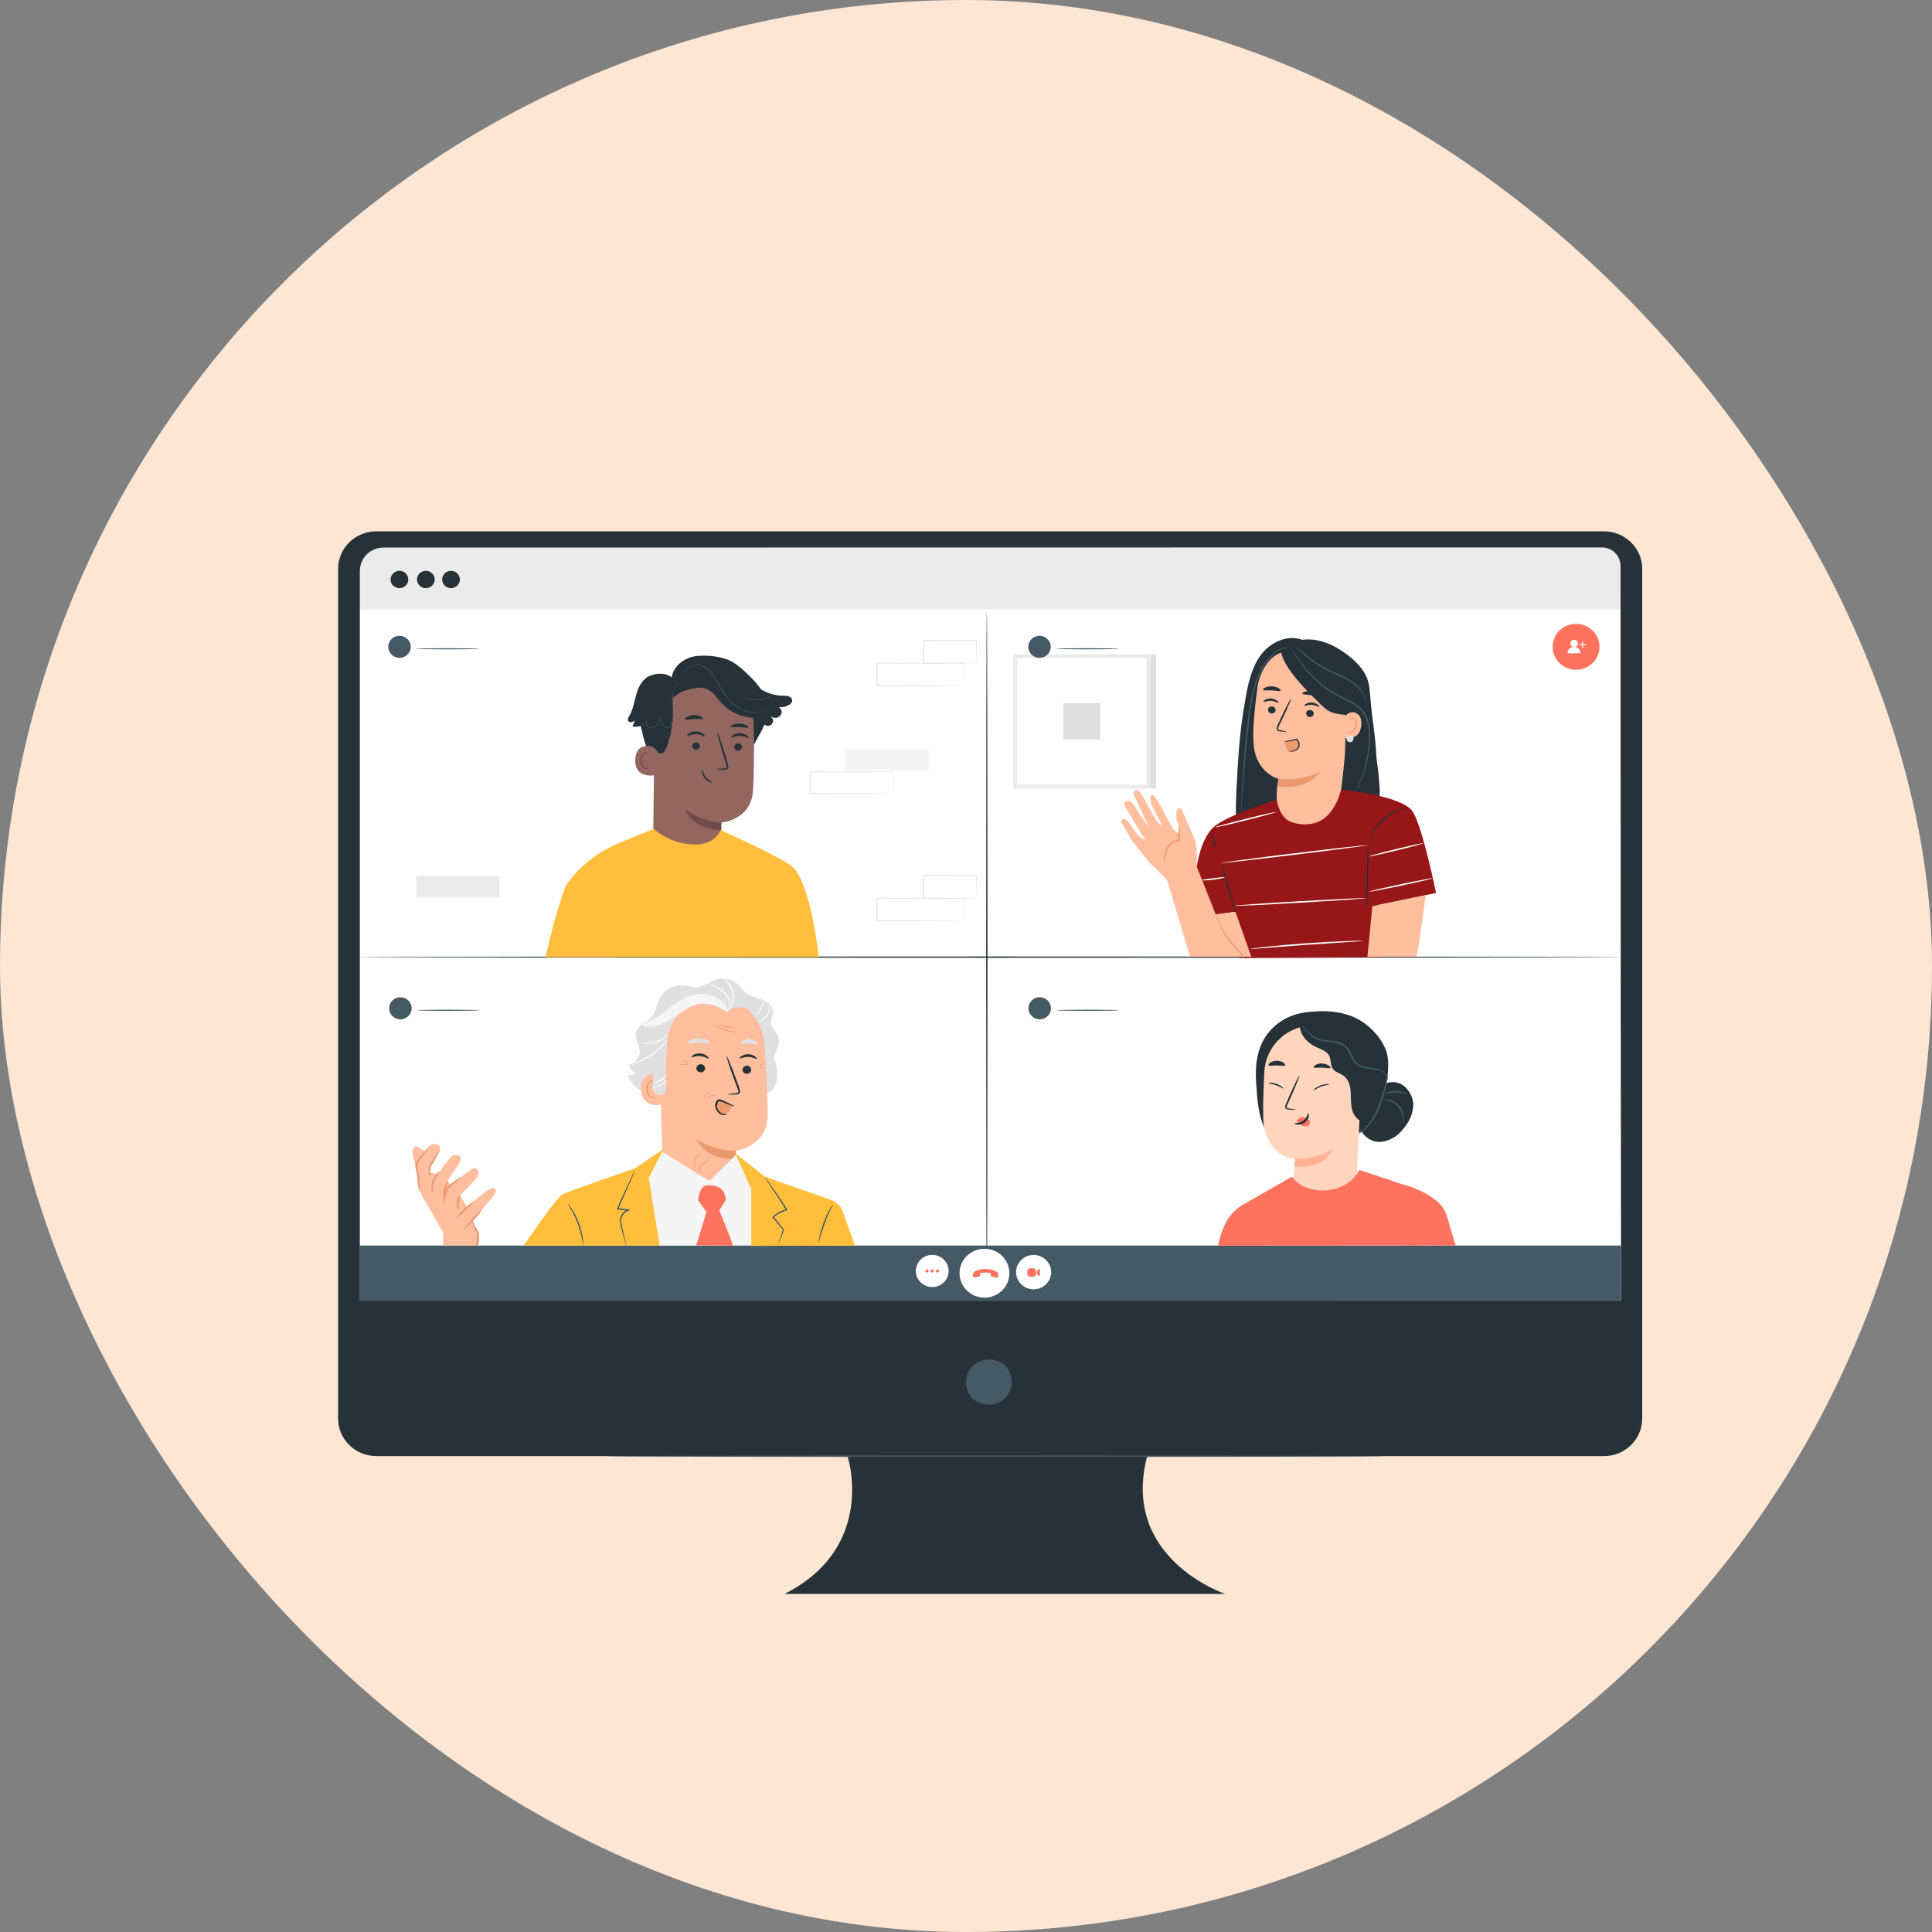 <svg width="40" height="40" viewBox="0 0 40 40" fill="none" xmlns="http://www.w3.org/2000/svg">
    <rect x="0" y="0" width="40" height="40" fill="#808080" stroke="none"/>
    <rect width="40" height="40" rx="20" fill="#FDE6D3" />
    <g clip-path="url(#clip0_1908_136578)">
        <path
            d="M33.207 11H7.793C7.355 11 7 11.348 7 11.777V29.369C7 29.799 7.355 30.147 7.793 30.147H17.547C17.547 30.147 18.167 32.027 16.244 33H25.364C25.364 33 23.192 32.27 23.751 30.147H33.207C33.645 30.147 34 29.799 34 29.369V11.777C34 11.348 33.644 11 33.207 11Z"
            fill="#263238" />
        <path
            d="M20.839 28.297C21.185 28.781 20.644 29.311 20.15 28.973C20.134 28.961 20.119 28.947 20.108 28.931C19.763 28.447 20.303 27.917 20.797 28.255C20.813 28.266 20.828 28.281 20.839 28.297Z"
            fill="#455A64" />
        <path
            d="M33.562 26.929H7.438V11.826C7.438 11.547 7.667 11.322 7.952 11.322H33.049C33.333 11.322 33.563 11.547 33.563 11.826V26.929H33.562Z"
            fill="white" />
        <path
            d="M33.562 12.619H7.438V11.798C7.438 11.535 7.655 11.322 7.922 11.322H33.164C33.383 11.322 33.562 11.498 33.562 11.713V12.619Z"
            fill="#EBEBEB" />
        <path
            d="M8.453 11.998C8.453 12.097 8.371 12.177 8.27 12.177C8.169 12.177 8.086 12.097 8.086 11.998C8.086 11.899 8.169 11.818 8.27 11.818C8.371 11.818 8.453 11.899 8.453 11.998Z"
            fill="#263238" />
        <path
            d="M9 11.998C9 12.097 8.918 12.177 8.817 12.177C8.715 12.177 8.633 12.097 8.633 11.998C8.633 11.899 8.715 11.818 8.817 11.818C8.918 11.818 9 11.899 9 11.998Z"
            fill="#263238" />
        <path
            d="M9.521 11.998C9.521 12.097 9.438 12.177 9.337 12.177C9.236 12.177 9.154 12.097 9.154 11.998C9.154 11.899 9.236 11.818 9.337 11.818C9.438 11.818 9.521 11.899 9.521 11.998Z"
            fill="#263238" />
        <path
            d="M28.663 30.149C28.663 30.158 25.047 30.164 20.587 30.164C16.125 30.164 12.51 30.158 12.51 30.149C12.51 30.141 16.125 30.134 20.587 30.134C25.046 30.135 28.663 30.141 28.663 30.149Z"
            fill="#455A64" />
        <path d="M19.226 15.51H17.502V15.957H19.226V15.51Z" fill="#F5F5F5" />
        <path
            d="M18.497 16.428C18.497 16.428 18.497 16.425 18.497 16.42C18.497 16.414 18.496 16.406 18.496 16.397C18.495 16.376 18.495 16.347 18.495 16.309C18.494 16.232 18.493 16.121 18.492 15.981L18.497 15.986C18.103 15.987 17.477 15.988 16.772 15.989C16.776 15.986 16.763 15.998 16.781 15.98V15.981V15.982V15.984V15.987V15.995V16.009V16.038C16.781 16.057 16.781 16.076 16.781 16.095C16.781 16.133 16.781 16.17 16.781 16.207C16.781 16.282 16.781 16.355 16.781 16.428L16.772 16.419C17.263 16.421 17.693 16.422 18.002 16.423C18.155 16.424 18.278 16.425 18.364 16.426C18.406 16.426 18.439 16.427 18.463 16.427C18.473 16.427 18.482 16.427 18.488 16.427C18.494 16.428 18.497 16.428 18.497 16.428C18.497 16.428 18.494 16.429 18.489 16.429C18.483 16.429 18.475 16.429 18.465 16.429C18.442 16.43 18.41 16.43 18.368 16.43C18.282 16.431 18.16 16.432 18.007 16.433C17.697 16.434 17.265 16.435 16.772 16.436H16.764V16.428C16.764 16.357 16.764 16.283 16.764 16.208C16.764 16.171 16.764 16.133 16.764 16.095C16.764 16.077 16.764 16.057 16.764 16.038V16.01V15.995V15.988V15.984V15.983V15.982V15.981C16.781 15.964 16.768 15.976 16.773 15.972C17.477 15.974 18.104 15.975 18.497 15.976H18.503V15.981C18.502 16.122 18.501 16.235 18.5 16.312C18.499 16.349 18.499 16.378 18.499 16.399C18.499 16.408 18.498 16.415 18.498 16.421C18.497 16.426 18.497 16.429 18.497 16.428Z"
            fill="#E0E0E0" />
        <path d="M10.342 18.135H8.618V18.582H10.342V18.135Z" fill="#EBEBEB" />
        <path
            d="M19.968 14.199C19.968 14.199 19.967 14.195 19.967 14.19C19.967 14.184 19.967 14.176 19.967 14.166C19.966 14.144 19.966 14.113 19.965 14.074C19.965 13.993 19.963 13.876 19.962 13.729L19.968 13.735C19.554 13.736 18.896 13.737 18.156 13.738C18.16 13.734 18.146 13.747 18.165 13.73V13.73V13.731V13.733V13.737V13.745V13.76V13.79C18.165 13.81 18.165 13.83 18.165 13.85C18.165 13.89 18.165 13.929 18.165 13.968C18.165 14.046 18.165 14.123 18.165 14.199L18.156 14.19C18.672 14.192 19.124 14.193 19.447 14.194C19.608 14.195 19.738 14.197 19.828 14.197C19.872 14.197 19.907 14.198 19.931 14.198C19.942 14.198 19.951 14.199 19.958 14.199C19.964 14.198 19.967 14.199 19.968 14.199C19.968 14.199 19.965 14.199 19.959 14.199C19.952 14.199 19.944 14.2 19.933 14.2C19.909 14.2 19.876 14.2 19.832 14.201C19.742 14.201 19.613 14.202 19.453 14.203C19.128 14.204 18.674 14.206 18.155 14.207H18.146V14.199C18.146 14.123 18.146 14.046 18.146 13.967C18.146 13.928 18.146 13.889 18.146 13.849C18.146 13.829 18.146 13.809 18.146 13.789V13.759V13.744V13.736V13.733V13.731V13.73V13.729C18.165 13.711 18.152 13.724 18.156 13.72C18.896 13.722 19.554 13.723 19.968 13.724H19.974V13.73C19.972 13.878 19.971 13.995 19.97 14.078C19.97 14.117 19.969 14.147 19.969 14.169C19.969 14.178 19.968 14.186 19.968 14.192C19.968 14.197 19.968 14.199 19.968 14.199Z"
            fill="#E0E0E0" />
        <path
            d="M20.213 13.729C20.213 13.729 20.213 13.726 20.213 13.72C20.213 13.713 20.212 13.705 20.212 13.695C20.212 13.672 20.211 13.641 20.211 13.601C20.21 13.519 20.209 13.402 20.207 13.26L20.214 13.266C19.932 13.267 19.548 13.268 19.125 13.269C19.117 13.277 19.137 13.258 19.134 13.26V13.261V13.262V13.264V13.267V13.275V13.291V13.321C19.134 13.342 19.134 13.362 19.134 13.382C19.134 13.423 19.134 13.463 19.134 13.502C19.134 13.58 19.134 13.656 19.134 13.73L19.125 13.721C19.439 13.722 19.71 13.724 19.904 13.725C19.999 13.726 20.076 13.726 20.131 13.728C20.156 13.728 20.176 13.729 20.192 13.729C20.205 13.728 20.213 13.729 20.213 13.729C20.214 13.73 20.207 13.73 20.194 13.73C20.179 13.731 20.159 13.731 20.134 13.731C20.08 13.732 20.005 13.733 19.91 13.734C19.714 13.735 19.442 13.736 19.125 13.738H19.116V13.729C19.116 13.656 19.116 13.58 19.115 13.501C19.115 13.462 19.115 13.422 19.115 13.382C19.115 13.361 19.115 13.341 19.115 13.321V13.29V13.275V13.267V13.263V13.261V13.26V13.26C19.113 13.262 19.133 13.242 19.125 13.25C19.548 13.251 19.931 13.252 20.213 13.253H20.22V13.259C20.219 13.404 20.218 13.521 20.216 13.605C20.216 13.644 20.215 13.675 20.215 13.698C20.214 13.719 20.214 13.729 20.213 13.729Z"
            fill="#E0E0E0" />
        <path
            d="M19.968 19.065C19.968 19.065 19.967 19.062 19.967 19.057C19.967 19.05 19.967 19.043 19.967 19.033C19.966 19.011 19.966 18.98 19.965 18.94C19.965 18.859 19.963 18.742 19.962 18.596L19.968 18.601C19.554 18.602 18.896 18.603 18.156 18.605C18.16 18.601 18.146 18.614 18.165 18.596V18.597V18.598V18.6V18.603V18.611V18.626V18.656C18.165 18.677 18.165 18.696 18.165 18.716C18.165 18.756 18.165 18.796 18.165 18.834C18.165 18.913 18.165 18.99 18.165 19.066L18.156 19.057C18.672 19.058 19.124 19.06 19.447 19.061C19.608 19.062 19.738 19.063 19.828 19.064C19.872 19.064 19.907 19.064 19.931 19.064C19.942 19.064 19.951 19.065 19.958 19.065C19.964 19.064 19.967 19.064 19.968 19.065C19.968 19.065 19.965 19.066 19.959 19.066C19.952 19.066 19.944 19.066 19.933 19.066C19.909 19.067 19.876 19.067 19.832 19.067C19.742 19.068 19.613 19.069 19.453 19.07C19.128 19.071 18.674 19.072 18.155 19.074H18.146V19.065C18.146 18.99 18.146 18.912 18.146 18.834C18.146 18.794 18.146 18.755 18.146 18.715C18.146 18.696 18.146 18.675 18.146 18.656V18.626V18.611V18.603V18.599V18.597V18.596V18.596C18.165 18.577 18.152 18.59 18.156 18.587C18.896 18.588 19.554 18.589 19.968 18.59H19.974V18.596C19.972 18.745 19.971 18.862 19.97 18.944C19.97 18.983 19.969 19.014 19.969 19.035C19.969 19.045 19.968 19.053 19.968 19.059C19.968 19.062 19.968 19.065 19.968 19.065Z"
            fill="#E0E0E0" />
        <path
            d="M20.213 18.595C20.213 18.595 20.213 18.592 20.213 18.586C20.213 18.579 20.212 18.571 20.212 18.561C20.212 18.538 20.211 18.507 20.211 18.467C20.21 18.385 20.209 18.268 20.207 18.125L20.214 18.132C19.932 18.133 19.548 18.134 19.125 18.135C19.117 18.143 19.137 18.124 19.134 18.126V18.127V18.128V18.13V18.133V18.141V18.157V18.187C19.134 18.207 19.134 18.228 19.134 18.248C19.134 18.288 19.134 18.328 19.134 18.367C19.134 18.446 19.134 18.522 19.134 18.596L19.125 18.587C19.439 18.588 19.71 18.59 19.904 18.591C19.999 18.592 20.076 18.592 20.131 18.593C20.156 18.594 20.176 18.594 20.192 18.594C20.205 18.594 20.213 18.595 20.213 18.595C20.214 18.596 20.207 18.596 20.194 18.596C20.179 18.596 20.159 18.596 20.134 18.597C20.08 18.598 20.005 18.599 19.91 18.6C19.714 18.601 19.442 18.602 19.125 18.604H19.116V18.595C19.116 18.522 19.116 18.446 19.115 18.367C19.115 18.328 19.115 18.288 19.115 18.247C19.115 18.227 19.115 18.207 19.115 18.187V18.156V18.14V18.133V18.129V18.127V18.126V18.125C19.113 18.128 19.133 18.108 19.125 18.116C19.548 18.117 19.931 18.118 20.213 18.119H20.22V18.125C20.219 18.27 20.218 18.387 20.216 18.471C20.216 18.51 20.215 18.541 20.215 18.564C20.214 18.585 20.214 18.596 20.213 18.595Z"
            fill="#E0E0E0" />
        <path d="M23.817 13.544H20.976V16.328H23.817V13.544Z" fill="#EBEBEB" />
        <path d="M23.733 13.626H21.06V16.246H23.733V13.626Z" fill="white" />
        <path d="M22.78 14.56H22.013V15.313H22.78V14.56Z" fill="#E0E0E0" />
        <path d="M23.937 13.546H23.817V16.329H23.937V13.546Z" fill="#E0E0E0" />
        <path
            d="M20.431 26.919C20.424 26.919 20.418 23.723 20.418 19.781C20.418 15.837 20.424 12.641 20.431 12.641C20.439 12.641 20.445 15.837 20.445 19.781C20.445 23.723 20.439 26.919 20.431 26.919Z"
            fill="#263238" />
        <path
            d="M33.592 19.816C33.592 19.824 27.73 19.83 20.501 19.83C13.269 19.83 7.408 19.824 7.408 19.816C7.408 19.809 13.269 19.803 20.501 19.803C27.73 19.803 33.592 19.809 33.592 19.816Z"
            fill="#263238" />
        <path
            d="M33.562 26.929C33.562 26.854 33.559 22.335 33.553 14.913C33.552 13.985 33.552 13.014 33.552 12.001C33.552 11.938 33.552 11.875 33.552 11.811C33.551 11.747 33.557 11.684 33.54 11.623C33.511 11.502 33.416 11.397 33.294 11.356C33.264 11.345 33.232 11.339 33.2 11.336C33.168 11.334 33.135 11.334 33.102 11.334C33.036 11.334 32.969 11.334 32.903 11.334C32.77 11.334 32.636 11.334 32.502 11.334C31.964 11.334 31.417 11.334 30.86 11.334C28.634 11.335 26.255 11.335 23.751 11.335C21.248 11.335 18.619 11.336 15.895 11.336C14.533 11.336 13.147 11.336 11.74 11.336C11.037 11.336 10.328 11.336 9.615 11.336C9.258 11.336 8.9 11.336 8.541 11.336C8.361 11.336 8.182 11.336 8.002 11.336C7.911 11.334 7.824 11.341 7.743 11.378C7.663 11.412 7.593 11.469 7.542 11.539C7.491 11.606 7.462 11.687 7.453 11.769C7.447 11.851 7.451 11.938 7.45 12.023C7.45 12.193 7.45 12.363 7.45 12.533C7.45 12.872 7.45 13.21 7.45 13.547C7.45 14.222 7.45 14.892 7.45 15.558C7.45 16.889 7.45 18.2 7.45 19.49C7.45 22.068 7.45 24.558 7.45 26.929L7.437 26.916C22.769 26.924 33.447 26.928 33.562 26.929C33.447 26.929 22.769 26.934 7.438 26.941H7.425V26.929C7.425 24.557 7.425 22.068 7.425 19.49C7.425 18.2 7.425 16.888 7.425 15.558C7.425 14.893 7.425 14.222 7.425 13.547C7.425 13.21 7.425 12.872 7.425 12.533C7.425 12.363 7.425 12.193 7.425 12.023C7.426 11.937 7.422 11.854 7.427 11.766C7.438 11.679 7.469 11.594 7.522 11.523C7.575 11.449 7.65 11.39 7.734 11.353C7.818 11.314 7.915 11.306 8.004 11.309C8.184 11.309 8.364 11.309 8.543 11.309C8.902 11.309 9.26 11.309 9.617 11.309C10.33 11.309 11.039 11.309 11.742 11.309C13.149 11.309 14.536 11.309 15.897 11.309C18.622 11.31 21.249 11.31 23.753 11.31C26.257 11.311 28.636 11.311 30.863 11.311C31.419 11.311 31.966 11.311 32.504 11.312C32.638 11.312 32.772 11.312 32.905 11.312C32.972 11.312 33.038 11.312 33.104 11.312C33.137 11.312 33.17 11.311 33.204 11.314C33.238 11.318 33.272 11.324 33.303 11.336C33.431 11.38 33.532 11.49 33.562 11.618C33.58 11.682 33.574 11.748 33.575 11.811C33.575 11.875 33.575 11.938 33.575 12.001C33.574 13.015 33.574 13.987 33.574 14.915C33.566 22.336 33.562 26.854 33.562 26.929Z"
            fill="#263238" />
        <path
            d="M8.504 13.392C8.504 13.518 8.4 13.62 8.271 13.62C8.142 13.62 8.038 13.518 8.038 13.392C8.038 13.265 8.142 13.163 8.271 13.163C8.401 13.164 8.504 13.265 8.504 13.392Z"
            fill="#455A64" />
        <path
            d="M9.914 13.433C9.914 13.439 9.624 13.444 9.266 13.444C8.908 13.444 8.617 13.439 8.617 13.433C8.617 13.426 8.908 13.421 9.266 13.421C9.624 13.421 9.914 13.426 9.914 13.433Z"
            fill="#455A64" />
        <path
            d="M21.754 13.392C21.754 13.518 21.65 13.62 21.522 13.62C21.393 13.62 21.289 13.518 21.289 13.392C21.289 13.265 21.393 13.163 21.522 13.163C21.65 13.164 21.754 13.265 21.754 13.392Z"
            fill="#455A64" />
        <path
            d="M23.164 13.433C23.164 13.439 22.873 13.444 22.515 13.444C22.157 13.444 21.867 13.439 21.867 13.433C21.867 13.426 22.157 13.421 22.515 13.421C22.873 13.421 23.164 13.426 23.164 13.433Z"
            fill="#455A64" />
        <path
            d="M21.759 20.875C21.759 21.002 21.654 21.104 21.526 21.104C21.398 21.104 21.293 21.002 21.293 20.875C21.293 20.749 21.397 20.647 21.526 20.647C21.655 20.647 21.759 20.749 21.759 20.875Z"
            fill="#455A64" />
        <path
            d="M23.169 20.916C23.169 20.923 22.878 20.928 22.52 20.928C22.162 20.928 21.872 20.923 21.872 20.916C21.872 20.91 22.162 20.905 22.52 20.905C22.878 20.905 23.169 20.91 23.169 20.916Z"
            fill="#455A64" />
        <path
            d="M8.523 20.875C8.523 21.002 8.419 21.104 8.29 21.104C8.161 21.104 8.057 21.002 8.057 20.875C8.057 20.749 8.161 20.647 8.29 20.647C8.419 20.647 8.523 20.749 8.523 20.875Z"
            fill="#455A64" />
        <path
            d="M9.933 20.916C9.933 20.923 9.643 20.928 9.284 20.928C8.926 20.928 8.636 20.923 8.636 20.916C8.636 20.91 8.926 20.905 9.284 20.905C9.643 20.905 9.933 20.91 9.933 20.916Z"
            fill="#455A64" />
        <path
            d="M32.631 13.867C32.363 13.867 32.146 13.654 32.146 13.392C32.146 13.129 32.363 12.916 32.631 12.916C32.898 12.916 33.116 13.129 33.116 13.392C33.115 13.654 32.898 13.867 32.631 13.867Z"
            fill="#FF725E" />
        <path
            d="M32.614 13.395C32.646 13.386 32.669 13.357 32.669 13.323C32.669 13.281 32.634 13.247 32.591 13.247C32.548 13.247 32.514 13.281 32.514 13.323C32.514 13.357 32.536 13.385 32.567 13.395C32.503 13.405 32.454 13.459 32.454 13.525H32.724C32.724 13.46 32.677 13.407 32.614 13.395Z"
            fill="white" />
        <path
            d="M32.766 13.418C32.759 13.418 32.754 13.413 32.754 13.407V13.285C32.754 13.279 32.759 13.274 32.766 13.274C32.772 13.274 32.777 13.279 32.777 13.285V13.407C32.777 13.413 32.772 13.418 32.766 13.418Z"
            fill="white" />
        <path
            d="M32.827 13.357H32.703C32.697 13.357 32.692 13.352 32.692 13.346C32.692 13.34 32.697 13.335 32.703 13.335H32.827C32.833 13.335 32.838 13.34 32.838 13.346C32.838 13.352 32.833 13.357 32.827 13.357Z"
            fill="white" />
        <path d="M7.438 25.788V26.933H8.799H12.229H33.562V25.788H7.438Z" fill="#455A64" />
        <path
            d="M21.4 26.694C21.6 26.694 21.763 26.535 21.763 26.338C21.763 26.142 21.6 25.983 21.4 25.983C21.199 25.983 21.037 26.142 21.037 26.338C21.037 26.535 21.199 26.694 21.4 26.694Z"
            fill="white" />
        <path
            d="M21.382 26.435H21.337C21.299 26.435 21.269 26.405 21.269 26.368V26.324C21.269 26.287 21.3 26.258 21.337 26.258H21.382C21.419 26.258 21.45 26.287 21.45 26.324V26.368C21.45 26.405 21.419 26.435 21.382 26.435Z"
            fill="#FF725E" />
        <path
            d="M21.467 26.378V26.317L21.512 26.269C21.519 26.263 21.529 26.267 21.529 26.276V26.413C21.529 26.421 21.519 26.425 21.513 26.42L21.467 26.378Z"
            fill="#FF725E" />
        <path
            d="M19.64 26.314C19.64 26.498 19.488 26.647 19.301 26.647C19.113 26.647 18.961 26.498 18.961 26.314C18.961 26.13 19.113 25.981 19.301 25.981C19.488 25.981 19.64 26.13 19.64 26.314Z"
            fill="white" />
        <path
            d="M19.193 26.347C19.174 26.347 19.159 26.332 19.159 26.314C19.159 26.296 19.174 26.281 19.193 26.281C19.211 26.281 19.226 26.296 19.226 26.314C19.226 26.332 19.211 26.347 19.193 26.347Z"
            fill="#FF725E" />
        <path
            d="M19.297 26.347C19.279 26.347 19.264 26.332 19.264 26.314C19.264 26.296 19.279 26.281 19.297 26.281C19.316 26.281 19.33 26.296 19.33 26.314C19.33 26.332 19.315 26.347 19.297 26.347Z"
            fill="#FF725E" />
        <path
            d="M19.408 26.347C19.39 26.347 19.375 26.332 19.375 26.314C19.375 26.296 19.39 26.281 19.408 26.281C19.427 26.281 19.442 26.296 19.442 26.314C19.442 26.332 19.427 26.347 19.408 26.347Z"
            fill="#FF725E" />
        <path
            d="M20.382 26.866C20.667 26.866 20.898 26.64 20.898 26.361C20.898 26.081 20.667 25.855 20.382 25.855C20.097 25.855 19.866 26.081 19.866 26.361C19.866 26.64 20.097 26.866 20.382 26.866Z"
            fill="white" />
        <path
            d="M20.18 26.448L20.272 26.427C20.283 26.424 20.292 26.414 20.292 26.403V26.384C20.292 26.384 20.288 26.352 20.318 26.35C20.34 26.349 20.478 26.35 20.478 26.35C20.478 26.35 20.515 26.35 20.514 26.378V26.405C20.514 26.414 20.52 26.422 20.529 26.425L20.629 26.455C20.64 26.458 20.651 26.453 20.655 26.443L20.668 26.413C20.67 26.407 20.672 26.401 20.671 26.395C20.671 26.383 20.666 26.365 20.654 26.35C20.634 26.325 20.541 26.266 20.363 26.274C20.194 26.283 20.157 26.352 20.147 26.369C20.141 26.38 20.139 26.405 20.144 26.416C20.145 26.42 20.148 26.427 20.151 26.433C20.155 26.445 20.168 26.451 20.18 26.448Z"
            fill="#FF725E" />
        <path
            d="M29.095 22.509C28.98 22.393 28.774 22.363 28.647 22.465L28.092 23.189C28.118 23.308 28.17 23.424 28.257 23.511C28.344 23.598 28.468 23.653 28.592 23.641C28.751 23.626 28.921 23.533 29.022 23.411C29.126 23.285 29.222 23.166 29.256 22.939C29.281 22.779 29.211 22.625 29.095 22.509Z"
            fill="#263238" />
        <path
            d="M29.049 23.215C29.043 23.214 29.048 23.175 29.038 23.115C29.029 23.056 29 22.974 28.937 22.906C28.874 22.838 28.793 22.803 28.734 22.788C28.674 22.772 28.634 22.774 28.634 22.768C28.633 22.764 28.674 22.754 28.739 22.765C28.803 22.775 28.892 22.809 28.962 22.884C29.031 22.958 29.058 23.049 29.062 23.112C29.066 23.177 29.052 23.215 29.049 23.215Z"
            fill="#455A64" />
        <path
            d="M29.134 22.643C29.13 22.653 29.029 22.617 28.899 22.619C28.77 22.621 28.67 22.66 28.666 22.651C28.662 22.644 28.761 22.589 28.899 22.587C29.037 22.584 29.137 22.637 29.134 22.643Z"
            fill="#455A64" />
        <path
            d="M28.722 21.842C28.649 21.503 28.302 21.154 27.971 21.034C27.639 20.915 27.337 20.919 26.987 20.966C26.599 21.028 26.265 21.272 26.113 21.628C25.962 21.983 25.998 22.322 26.028 22.706C26.051 22.998 26.135 23.345 26.246 23.452C26.356 23.558 26.345 23.502 26.486 23.564C26.767 23.685 27.075 23.648 27.382 23.637C27.688 23.626 28.05 23.565 28.267 23.352C28.451 23.172 28.506 23.045 28.596 22.811C28.697 22.55 28.781 22.116 28.722 21.842Z"
            fill="#263238" />
        <path
            d="M28.195 22.221C28.208 21.675 27.751 21.225 27.178 21.231C26.637 21.236 26.203 21.668 26.177 22.188C26.154 22.643 26.142 23.102 26.162 23.267C26.221 23.761 26.543 23.924 26.671 23.969C26.7 23.98 26.779 23.987 26.81 23.988C26.812 23.988 26.814 23.989 26.813 23.991L26.759 24.572C26.747 24.95 26.998 25.261 27.39 25.275C27.784 25.29 28.057 24.973 28.077 24.594L28.195 22.221Z"
            fill="#FFD6BD" />
        <path
            d="M26.262 22.434C26.27 22.443 26.337 22.439 26.42 22.468C26.504 22.496 26.558 22.54 26.569 22.538C26.574 22.537 26.567 22.523 26.544 22.503C26.521 22.483 26.479 22.457 26.427 22.44C26.375 22.422 26.328 22.418 26.299 22.42C26.27 22.423 26.259 22.43 26.262 22.434Z"
            fill="#263238" />
        <path
            d="M27.198 22.574C27.211 22.575 27.264 22.53 27.353 22.497C27.442 22.463 27.517 22.46 27.525 22.451C27.529 22.447 27.514 22.442 27.481 22.443C27.449 22.444 27.396 22.452 27.34 22.473C27.285 22.494 27.242 22.521 27.22 22.54C27.198 22.561 27.192 22.573 27.198 22.574Z"
            fill="#263238" />
        <path
            d="M26.83 22.978C26.831 22.974 26.776 22.962 26.687 22.948C26.665 22.945 26.644 22.939 26.641 22.924C26.636 22.908 26.647 22.885 26.659 22.86C26.682 22.808 26.707 22.754 26.733 22.697C26.836 22.465 26.912 22.273 26.903 22.269C26.893 22.266 26.801 22.451 26.698 22.683C26.673 22.74 26.649 22.795 26.627 22.847C26.617 22.872 26.601 22.899 26.611 22.933C26.616 22.949 26.632 22.962 26.647 22.966C26.661 22.971 26.674 22.971 26.685 22.973C26.774 22.981 26.829 22.983 26.83 22.978Z"
            fill="#263238" />
        <path
            d="M26.814 23.987C26.814 23.987 27.154 24.027 27.593 23.796C27.593 23.796 27.438 24.226 26.799 24.144L26.814 23.987Z"
            fill="#FFB394" />
        <path
            d="M26.858 23.185C26.892 23.145 26.949 23.126 27.004 23.134C27.042 23.139 27.08 23.158 27.102 23.189C27.124 23.22 27.127 23.263 27.105 23.291C27.079 23.323 27.029 23.328 26.987 23.315C26.945 23.302 26.911 23.273 26.877 23.246C26.868 23.238 26.859 23.23 26.853 23.22C26.848 23.209 26.846 23.196 26.854 23.188"
            fill="#FF725E" />
        <path
            d="M27.087 23.047C27.073 23.046 27.069 23.138 26.984 23.201C26.899 23.264 26.797 23.249 26.796 23.262C26.794 23.268 26.817 23.281 26.861 23.284C26.903 23.287 26.966 23.276 27.017 23.238C27.07 23.199 27.093 23.146 27.099 23.108C27.104 23.07 27.094 23.047 27.087 23.047Z"
            fill="#263238" />
        <path
            d="M27.197 22.095C27.206 22.118 27.281 22.101 27.371 22.105C27.461 22.108 27.536 22.131 27.546 22.109C27.55 22.099 27.537 22.078 27.505 22.058C27.475 22.039 27.427 22.021 27.373 22.018C27.319 22.016 27.271 22.03 27.239 22.047C27.208 22.065 27.192 22.084 27.197 22.095Z"
            fill="#263238" />
        <path
            d="M26.264 22.055C26.281 22.078 26.351 22.058 26.435 22.06C26.519 22.059 26.589 22.081 26.606 22.058C26.614 22.047 26.604 22.025 26.574 22.003C26.544 21.981 26.494 21.962 26.437 21.961C26.379 21.961 26.329 21.979 26.298 22.001C26.267 22.022 26.257 22.044 26.264 22.055Z"
            fill="#263238" />
        <path
            d="M26.954 21.033C26.833 21.284 26.972 21.535 27.222 21.665C27.33 21.721 27.467 21.752 27.521 21.86C27.562 21.943 27.539 22.05 27.592 22.127C27.642 22.199 27.742 22.218 27.814 22.27C27.913 22.34 27.953 22.467 27.963 22.587C27.974 22.706 27.962 22.828 27.986 22.945C28.01 23.062 28.082 23.182 28.198 23.217C28.272 22.878 28.339 22.533 28.32 22.186C28.301 21.84 28.441 21.45 28.195 21.201C27.949 20.951 27.284 20.91 26.954 21.033Z"
            fill="#263238" />
        <path
            d="M28.728 22.374C28.724 22.374 28.733 22.34 28.709 22.29C28.686 22.24 28.624 22.177 28.524 22.154C28.474 22.142 28.418 22.136 28.357 22.13C28.296 22.123 28.229 22.115 28.163 22.088C28.095 22.062 28.038 22.005 28.001 21.939C27.963 21.873 27.937 21.801 27.895 21.738C27.853 21.675 27.791 21.633 27.721 21.612C27.651 21.591 27.58 21.584 27.511 21.575C27.443 21.567 27.377 21.558 27.317 21.538C27.258 21.518 27.206 21.491 27.163 21.461C27.076 21.401 27.021 21.334 26.991 21.285C26.976 21.261 26.966 21.241 26.96 21.226C26.954 21.212 26.951 21.205 26.952 21.205C26.955 21.204 26.969 21.232 27.002 21.278C27.035 21.325 27.091 21.387 27.177 21.442C27.219 21.47 27.27 21.494 27.326 21.513C27.383 21.531 27.447 21.539 27.516 21.546C27.584 21.554 27.657 21.56 27.731 21.583C27.805 21.604 27.879 21.652 27.923 21.721C27.968 21.789 27.994 21.862 28.03 21.924C28.064 21.988 28.113 22.037 28.175 22.061C28.298 22.111 28.428 22.102 28.53 22.133C28.635 22.16 28.701 22.23 28.721 22.285C28.732 22.313 28.733 22.336 28.732 22.352C28.732 22.366 28.729 22.374 28.728 22.374Z"
            fill="#455A64" />
        <path
            d="M28.732 22.228C28.734 22.228 28.734 22.248 28.73 22.284C28.727 22.321 28.719 22.373 28.707 22.437C28.681 22.564 28.637 22.739 28.564 22.925C28.492 23.112 28.384 23.263 28.288 23.355C28.241 23.402 28.199 23.435 28.168 23.455C28.137 23.476 28.119 23.485 28.118 23.483C28.114 23.478 28.183 23.434 28.271 23.339C28.36 23.245 28.463 23.096 28.533 22.912C28.605 22.729 28.652 22.556 28.684 22.431C28.716 22.306 28.726 22.227 28.732 22.228Z"
            fill="#455A64" />
        <path
            d="M30.139 25.788C29.924 25.101 30.038 25.403 29.932 25.116C29.79 24.733 29.11 24.534 29.072 24.534L28.986 24.874L29.111 25.786"
            fill="#FF725E" />
        <path
            d="M28.142 24.222C27.869 24.763 27.022 24.763 26.75 24.362L25.764 24.924C25.6 25.012 25.466 25.146 25.382 25.31C25.318 25.436 25.264 25.56 25.22 25.789L29.357 25.786L29.182 24.568L28.142 24.222Z"
            fill="#FF725E" />
        <path
            d="M13.167 22.22C13.095 22.186 13.039 22.121 13.017 22.046C13.142 22.021 13.241 21.904 13.243 21.779C13.244 21.699 13.21 21.623 13.186 21.546C13.162 21.47 13.15 21.382 13.19 21.313C13.258 21.195 13.407 21.161 13.492 21.056C13.559 20.976 13.582 20.888 13.606 20.788C13.66 20.559 13.896 20.387 14.135 20.401C14.241 20.407 14.345 20.446 14.45 20.434C14.595 20.418 14.712 20.312 14.852 20.273C14.988 20.235 15.143 20.268 15.251 20.358C15.328 20.422 15.381 20.511 15.463 20.57C15.552 20.633 15.665 20.654 15.768 20.692C15.871 20.73 15.976 20.801 15.995 20.907C16.016 21.022 15.931 21.144 15.978 21.251C16.001 21.301 16.087 21.387 16.104 21.438C16.186 21.674 16.002 21.831 16.032 21.924C16.194 22.415 15.997 22.628 15.832 22.646L13.768 22.603C13.621 22.663 13.449 22.66 13.304 22.596C13.159 22.533 13.043 22.409 12.991 22.261C13.052 22.264 13.114 22.249 13.167 22.22Z"
            fill="#E0E0E0" />
        <path
            d="M13.699 22.254C13.688 22.249 13.266 22.12 13.273 22.545C13.279 22.969 13.712 22.875 13.712 22.863C13.713 22.851 13.699 22.254 13.699 22.254Z"
            fill="#FFBE9D" />
        <path
            d="M13.578 22.704C13.575 22.703 13.57 22.709 13.557 22.715C13.545 22.721 13.524 22.725 13.501 22.718C13.455 22.702 13.416 22.631 13.413 22.555C13.411 22.517 13.419 22.48 13.432 22.449C13.445 22.418 13.465 22.396 13.488 22.391C13.511 22.386 13.527 22.399 13.533 22.411C13.539 22.423 13.536 22.431 13.539 22.432C13.54 22.433 13.548 22.425 13.544 22.407C13.542 22.399 13.537 22.389 13.527 22.381C13.516 22.372 13.501 22.369 13.485 22.37C13.451 22.373 13.422 22.403 13.407 22.437C13.391 22.471 13.38 22.512 13.383 22.555C13.387 22.641 13.432 22.72 13.495 22.737C13.526 22.745 13.551 22.735 13.564 22.725C13.577 22.714 13.579 22.705 13.578 22.704Z"
            fill="#EB996E" />
        <path
            d="M15.89 23.119C15.899 22.82 15.867 22.202 15.831 21.644C15.792 21.043 15.29 20.571 14.675 20.561L14.614 20.56C13.955 20.586 13.61 21.149 13.655 21.794L13.712 23.924L14.84 24.609L15.238 24.304L15.237 23.825C15.237 23.825 15.872 23.74 15.89 23.119Z"
            fill="#FFBE9D" />
        <path
            d="M15.238 23.825C15.238 23.825 14.837 23.85 14.417 23.581C14.417 23.581 14.599 24.037 15.232 23.992L15.238 23.825Z"
            fill="#EB996E" />
        <path
            d="M15.553 22.145C15.554 22.191 15.515 22.231 15.465 22.233C15.415 22.234 15.374 22.198 15.373 22.151C15.372 22.104 15.412 22.065 15.462 22.063C15.511 22.062 15.552 22.098 15.553 22.145Z"
            fill="#263238" />
        <path
            d="M14.598 22.116C14.599 22.162 14.559 22.202 14.509 22.203C14.459 22.205 14.419 22.169 14.418 22.122C14.416 22.075 14.456 22.036 14.506 22.034C14.556 22.032 14.597 22.069 14.598 22.116Z"
            fill="#263238" />
        <path
            d="M15.667 21.922C15.656 21.934 15.588 21.883 15.491 21.881C15.394 21.879 15.321 21.927 15.311 21.915C15.306 21.91 15.318 21.889 15.349 21.867C15.38 21.846 15.433 21.825 15.493 21.826C15.554 21.827 15.605 21.85 15.633 21.873C15.663 21.896 15.673 21.917 15.667 21.922Z"
            fill="#263238" />
        <path
            d="M14.671 21.917C14.659 21.927 14.595 21.872 14.498 21.865C14.401 21.856 14.326 21.899 14.316 21.887C14.312 21.881 14.325 21.861 14.358 21.841C14.39 21.822 14.444 21.805 14.504 21.81C14.564 21.815 14.613 21.841 14.641 21.865C14.668 21.89 14.677 21.912 14.671 21.917Z"
            fill="#263238" />
        <path
            d="M15.074 22.658C15.074 22.653 15.135 22.644 15.233 22.633C15.258 22.631 15.281 22.626 15.286 22.61C15.292 22.592 15.282 22.566 15.27 22.538C15.248 22.479 15.225 22.416 15.2 22.351C15.103 22.086 15.033 21.868 15.044 21.864C15.055 21.86 15.143 22.072 15.24 22.338C15.264 22.403 15.286 22.466 15.307 22.525C15.316 22.553 15.331 22.585 15.318 22.621C15.311 22.639 15.293 22.652 15.277 22.656C15.261 22.66 15.247 22.66 15.234 22.661C15.135 22.664 15.074 22.663 15.074 22.658Z"
            fill="#263238" />
        <path
            d="M14.687 21.584C14.675 21.609 14.58 21.587 14.465 21.589C14.35 21.589 14.255 21.612 14.242 21.588C14.236 21.576 14.255 21.554 14.295 21.532C14.334 21.511 14.395 21.494 14.464 21.492C14.533 21.492 14.594 21.509 14.633 21.529C14.674 21.55 14.693 21.572 14.687 21.584Z"
            fill="#E0E0E0" />
        <path
            d="M15.68 21.612C15.663 21.634 15.596 21.61 15.515 21.608C15.435 21.602 15.367 21.62 15.351 21.597C15.344 21.586 15.355 21.564 15.386 21.544C15.415 21.525 15.464 21.509 15.52 21.511C15.575 21.514 15.623 21.535 15.65 21.557C15.679 21.58 15.688 21.602 15.68 21.612Z"
            fill="#E0E0E0" />
        <path
            d="M15.165 20.48C14.927 20.378 14.681 20.419 14.423 20.447C14.218 20.469 14.039 20.527 13.869 20.641C13.603 20.819 13.463 21.114 13.438 21.429C13.412 21.744 13.461 22.02 13.531 22.329C13.512 22.405 13.494 22.487 13.519 22.562C13.543 22.637 13.629 22.698 13.703 22.669C13.79 22.635 13.797 22.52 13.793 22.428C13.778 22.114 13.794 21.811 13.823 21.499C13.845 21.268 13.99 20.991 14.178 20.887C14.6 20.658 14.912 20.888 15.054 20.943C15.288 20.761 15.537 20.878 15.67 21.049C15.629 20.798 15.402 20.582 15.165 20.48Z"
            fill="#E0E0E0" />
        <path
            d="M13.293 21.217C13.291 21.231 13.319 21.248 13.376 21.257C13.431 21.265 13.515 21.261 13.61 21.231C13.705 21.203 13.809 21.15 13.914 21.083C14.017 21.017 14.121 20.941 14.231 20.879C14.341 20.817 14.447 20.782 14.547 20.778C14.648 20.774 14.742 20.794 14.816 20.823C14.968 20.881 15.046 20.963 15.073 20.944C15.079 20.94 15.081 20.93 15.078 20.915C15.076 20.899 15.068 20.88 15.055 20.855C15.028 20.808 14.976 20.743 14.891 20.688C14.806 20.632 14.688 20.585 14.548 20.578C14.478 20.574 14.403 20.582 14.331 20.603C14.258 20.622 14.188 20.654 14.122 20.689C13.991 20.763 13.886 20.849 13.795 20.92C13.704 20.991 13.622 21.048 13.549 21.089C13.476 21.13 13.414 21.155 13.368 21.172C13.322 21.189 13.294 21.201 13.293 21.217Z"
            fill="#F5F5F5" />
        <path
            d="M13.276 21.59C13.276 21.592 13.309 21.603 13.365 21.608C13.421 21.613 13.5 21.609 13.583 21.583C13.665 21.556 13.732 21.515 13.774 21.478C13.817 21.442 13.837 21.414 13.835 21.412C13.833 21.41 13.809 21.434 13.765 21.466C13.722 21.499 13.656 21.537 13.576 21.562C13.497 21.587 13.421 21.595 13.367 21.594C13.311 21.592 13.277 21.586 13.276 21.59Z"
            fill="white" />
        <path
            d="M13.071 22.047C13.071 22.049 13.084 22.046 13.106 22.039C13.129 22.033 13.161 22.022 13.2 22.006C13.277 21.975 13.381 21.923 13.486 21.851C13.591 21.778 13.675 21.698 13.731 21.637C13.759 21.607 13.78 21.581 13.794 21.562C13.808 21.543 13.815 21.533 13.814 21.532C13.811 21.53 13.778 21.569 13.72 21.627C13.662 21.685 13.577 21.761 13.474 21.834C13.371 21.905 13.269 21.958 13.194 21.992C13.118 22.027 13.07 22.044 13.071 22.047Z"
            fill="white" />
        <path
            d="M14.698 20.388C14.697 20.391 14.738 20.405 14.8 20.433C14.861 20.462 14.945 20.508 15.012 20.585C15.079 20.662 15.104 20.755 15.103 20.82C15.102 20.887 15.081 20.925 15.085 20.926C15.086 20.927 15.092 20.918 15.1 20.9C15.108 20.883 15.116 20.856 15.118 20.821C15.124 20.752 15.1 20.652 15.03 20.571C14.959 20.489 14.87 20.445 14.806 20.419C14.741 20.394 14.699 20.386 14.698 20.388Z"
            fill="white" />
        <path
            d="M14.951 20.243C14.949 20.246 14.986 20.268 15.034 20.317C15.082 20.365 15.137 20.444 15.16 20.545C15.182 20.645 15.167 20.74 15.145 20.804C15.123 20.868 15.098 20.904 15.101 20.905C15.102 20.906 15.11 20.898 15.121 20.882C15.132 20.866 15.146 20.842 15.16 20.809C15.186 20.745 15.206 20.645 15.181 20.54C15.157 20.434 15.097 20.352 15.045 20.306C15.019 20.282 14.996 20.266 14.978 20.256C14.962 20.245 14.952 20.242 14.951 20.243Z"
            fill="white" />
        <path
            d="M13.53 22.427C13.53 22.433 13.607 22.427 13.684 22.377C13.762 22.327 13.799 22.26 13.793 22.258C13.788 22.254 13.745 22.312 13.672 22.359C13.6 22.406 13.529 22.421 13.53 22.427Z"
            fill="white" />
        <path
            d="M13.502 22.514C13.5 22.52 13.585 22.525 13.675 22.478C13.765 22.432 13.809 22.36 13.804 22.358C13.799 22.354 13.75 22.416 13.665 22.459C13.581 22.503 13.501 22.508 13.502 22.514Z"
            fill="white" />
        <path
            d="M15.724 21.15C15.724 21.152 15.75 21.149 15.785 21.129C15.821 21.11 15.865 21.072 15.896 21.019C15.928 20.966 15.939 20.91 15.938 20.87C15.938 20.83 15.929 20.806 15.927 20.807C15.923 20.807 15.926 20.831 15.923 20.869C15.92 20.907 15.907 20.959 15.877 21.008C15.848 21.058 15.809 21.095 15.777 21.116C15.745 21.138 15.723 21.146 15.724 21.15Z"
            fill="white" />
        <path
            d="M15.654 21.017C15.658 21.021 15.714 20.966 15.762 20.884C15.81 20.802 15.83 20.727 15.824 20.725C15.818 20.723 15.789 20.793 15.743 20.873C15.696 20.953 15.649 21.013 15.654 21.017Z"
            fill="white" />
        <path
            d="M14.133 21.951C14.131 21.955 14.16 21.977 14.202 21.994C14.244 22.01 14.28 22.012 14.281 22.008C14.282 22.003 14.248 21.993 14.208 21.977C14.168 21.962 14.136 21.947 14.133 21.951Z"
            fill="#EB996E" />
        <path
            d="M14.065 22.046C14.066 22.051 14.108 22.052 14.16 22.049C14.212 22.045 14.254 22.039 14.253 22.034C14.252 22.029 14.211 22.028 14.159 22.031C14.107 22.034 14.065 22.041 14.065 22.046Z"
            fill="#EB996E" />
        <path
            d="M15.711 22.11C15.711 22.115 15.735 22.119 15.763 22.119C15.792 22.12 15.815 22.116 15.815 22.111C15.815 22.107 15.792 22.102 15.763 22.102C15.735 22.102 15.711 22.105 15.711 22.11Z"
            fill="#EB996E" />
        <path
            d="M15.736 22.062C15.738 22.066 15.758 22.059 15.78 22.046C15.802 22.033 15.818 22.019 15.816 22.015C15.813 22.011 15.793 22.018 15.771 22.031C15.749 22.044 15.733 22.058 15.736 22.062Z"
            fill="#EB996E" />
        <path
            d="M14.737 21.218C14.736 21.22 14.767 21.227 14.815 21.245C14.862 21.263 14.925 21.294 14.997 21.325C15.07 21.356 15.141 21.372 15.194 21.37C15.22 21.37 15.241 21.367 15.255 21.363C15.269 21.359 15.276 21.356 15.276 21.355C15.275 21.352 15.244 21.361 15.194 21.358C15.143 21.357 15.075 21.34 15.004 21.31C14.933 21.279 14.868 21.249 14.819 21.234C14.769 21.218 14.737 21.216 14.737 21.218Z"
            fill="#EB996E" />
        <path
            d="M14.865 21.203C14.863 21.207 14.944 21.251 15.057 21.267C15.17 21.283 15.261 21.263 15.26 21.26C15.26 21.255 15.169 21.266 15.06 21.25C14.95 21.235 14.867 21.198 14.865 21.203Z"
            fill="#EB996E" />
        <path
            d="M14.665 22.743C14.669 22.745 14.684 22.709 14.725 22.693C14.766 22.677 14.802 22.693 14.804 22.689C14.805 22.686 14.798 22.68 14.782 22.674C14.766 22.669 14.743 22.668 14.718 22.677C14.694 22.686 14.678 22.704 14.671 22.718C14.663 22.732 14.662 22.742 14.665 22.743Z"
            fill="#EB996E" />
        <path
            d="M14.582 22.724C14.587 22.725 14.597 22.685 14.638 22.659C14.678 22.633 14.72 22.641 14.721 22.636C14.721 22.634 14.712 22.629 14.694 22.627C14.677 22.626 14.652 22.63 14.629 22.645C14.606 22.659 14.591 22.68 14.586 22.696C14.579 22.712 14.581 22.723 14.582 22.724Z"
            fill="#EB996E" />
        <path
            d="M14.441 24.296C14.441 24.297 14.448 24.296 14.46 24.289C14.47 24.282 14.483 24.267 14.491 24.247C14.499 24.226 14.502 24.199 14.506 24.172C14.51 24.145 14.519 24.115 14.545 24.099C14.571 24.084 14.606 24.081 14.631 24.061C14.656 24.043 14.669 24.018 14.676 23.997C14.688 23.953 14.673 23.925 14.672 23.927C14.669 23.927 14.679 23.953 14.664 23.993C14.657 24.012 14.643 24.034 14.621 24.049C14.6 24.065 14.568 24.067 14.536 24.085C14.52 24.095 14.509 24.11 14.502 24.125C14.495 24.14 14.492 24.156 14.49 24.17C14.487 24.198 14.486 24.223 14.479 24.243C14.468 24.283 14.439 24.294 14.441 24.296Z"
            fill="#EB996E" />
        <path
            d="M14.295 24.25C14.295 24.252 14.325 24.245 14.357 24.211C14.372 24.194 14.387 24.169 14.394 24.139C14.397 24.124 14.398 24.108 14.396 24.091C14.395 24.074 14.391 24.058 14.39 24.042C14.388 24.011 14.41 23.987 14.432 23.968C14.443 23.958 14.453 23.949 14.462 23.939C14.472 23.928 14.478 23.916 14.481 23.905C14.488 23.882 14.484 23.861 14.475 23.85C14.465 23.84 14.457 23.839 14.457 23.84C14.456 23.842 14.463 23.845 14.469 23.854C14.475 23.864 14.476 23.881 14.469 23.901C14.465 23.911 14.459 23.921 14.451 23.93C14.443 23.939 14.432 23.947 14.421 23.957C14.409 23.966 14.397 23.977 14.387 23.991C14.377 24.006 14.372 24.025 14.373 24.043C14.373 24.061 14.378 24.077 14.379 24.092C14.381 24.107 14.38 24.122 14.378 24.135C14.372 24.163 14.36 24.186 14.347 24.203C14.32 24.237 14.293 24.247 14.295 24.25Z"
            fill="#EB996E" />
        <path
            d="M15.155 22.891C15.035 23.273 14.686 22.931 14.899 22.779C14.992 22.794 15.079 22.848 15.169 22.878"
            fill="#EB996E" />
        <path
            d="M15.067 23.067C14.94 23.096 14.769 22.951 14.878 22.802C14.931 22.787 15.037 22.862 15.091 22.871C15.243 22.927 15.249 22.915 15.102 22.846C15.035 22.824 14.95 22.756 14.872 22.759C14.698 22.883 14.898 23.172 15.067 23.067Z"
            fill="#263238" />
        <path
            d="M9.905 25.788L9.895 25.58C9.895 25.565 9.892 25.55 9.886 25.538L9.773 25.273C9.773 25.273 10.231 24.761 10.256 24.698C10.28 24.635 10.265 24.568 10.152 24.614C10.039 24.66 9.669 24.994 9.669 24.994L9.527 24.748C9.527 24.748 9.859 24.401 9.892 24.364C9.925 24.327 9.906 24.132 9.783 24.197C9.66 24.262 9.348 24.54 9.348 24.54L9.262 24.457L9.508 24.086C9.508 24.086 9.593 23.956 9.489 23.919C9.385 23.882 9.337 23.956 9.262 24.04C9.186 24.123 9.069 24.304 9.069 24.304L8.996 24.298L8.883 24.272L8.892 24.143C8.892 24.143 9.044 23.929 9.069 23.881C9.091 23.841 9.155 23.749 9.069 23.712C8.984 23.675 8.928 23.668 8.883 23.743C8.855 23.79 8.79 23.841 8.79 23.841C8.79 23.841 8.694 23.757 8.639 23.74C8.571 23.719 8.492 23.796 8.57 24.007C8.583 24.042 8.66 24.431 8.66 24.431L8.679 24.635L8.77 24.818L9.177 25.515L9.176 25.79"
            fill="#FFBE9D" />
        <path
            d="M9.181 24.942C9.186 24.942 9.191 24.901 9.209 24.836L9.241 24.722C9.247 24.7 9.254 24.677 9.259 24.653C9.26 24.65 9.261 24.648 9.261 24.642C9.261 24.643 9.262 24.635 9.26 24.632C9.26 24.631 9.261 24.633 9.259 24.629C9.258 24.627 9.251 24.619 9.241 24.619C9.232 24.62 9.229 24.625 9.228 24.625L9.227 24.626L9.224 24.63L9.222 24.634L9.22 24.64C9.22 24.644 9.219 24.64 9.218 24.652L9.219 24.654C9.219 24.657 9.222 24.665 9.232 24.669C9.241 24.671 9.247 24.668 9.248 24.667L9.249 24.666C9.251 24.665 9.252 24.663 9.254 24.662C9.257 24.658 9.256 24.66 9.256 24.659L9.258 24.656L9.263 24.648C9.268 24.638 9.275 24.629 9.283 24.619C9.347 24.543 9.425 24.485 9.476 24.44C9.528 24.396 9.559 24.367 9.556 24.362C9.552 24.358 9.515 24.379 9.458 24.418C9.402 24.458 9.322 24.511 9.251 24.594C9.242 24.605 9.234 24.616 9.227 24.629L9.222 24.638L9.222 24.639C9.219 24.636 9.23 24.645 9.232 24.646C9.237 24.647 9.237 24.651 9.239 24.65C9.264 24.654 9.255 24.653 9.257 24.652L9.258 24.649V24.648C9.261 24.65 9.25 24.644 9.248 24.643C9.244 24.642 9.241 24.638 9.24 24.639C9.236 24.641 9.235 24.639 9.226 24.639C9.217 24.638 9.224 24.638 9.222 24.639L9.221 24.64L9.22 24.644C9.215 24.667 9.21 24.689 9.205 24.712C9.195 24.756 9.186 24.796 9.181 24.83C9.17 24.899 9.176 24.943 9.181 24.942Z"
            fill="#EB996E" />
        <path
            d="M8.957 24.697C8.969 24.695 8.942 24.586 8.99 24.462C9.037 24.34 9.115 24.259 9.105 24.25C9.101 24.243 9.005 24.315 8.953 24.449C8.929 24.515 8.925 24.581 8.932 24.627C8.939 24.673 8.954 24.698 8.957 24.697Z"
            fill="#EB996E" />
        <path
            d="M9.62 25.445C9.629 25.452 9.714 25.37 9.81 25.261C9.906 25.152 9.978 25.058 9.97 25.05C9.962 25.043 9.877 25.126 9.78 25.235C9.683 25.344 9.612 25.438 9.62 25.445Z"
            fill="#EB996E" />
        <path
            d="M9.453 25.212C9.461 25.219 9.546 25.15 9.643 25.057C9.74 24.964 9.813 24.883 9.806 24.874C9.798 24.866 9.713 24.936 9.615 25.029C9.517 25.123 9.445 25.205 9.453 25.212Z"
            fill="#EB996E" />
        <path
            d="M9.919 25.595C9.917 25.543 9.901 25.495 9.881 25.456C9.86 25.418 9.838 25.387 9.823 25.36C9.79 25.307 9.787 25.268 9.781 25.268C9.775 25.267 9.768 25.312 9.797 25.372C9.824 25.433 9.878 25.503 9.879 25.596C9.883 25.688 9.867 25.739 9.831 25.788H9.874C9.919 25.739 9.923 25.698 9.919 25.595Z"
            fill="#EB996E" />
        <path
            d="M8.892 24.362C8.901 24.362 8.908 24.278 8.911 24.16L8.907 24.17C8.927 24.144 8.947 24.114 8.966 24.082C9.009 24.008 9.042 23.939 9.068 23.891C9.093 23.842 9.11 23.812 9.105 23.808C9.101 23.805 9.076 23.83 9.044 23.876C9.011 23.922 8.974 23.99 8.931 24.062C8.913 24.093 8.895 24.122 8.877 24.148L8.873 24.154V24.159C8.876 24.278 8.884 24.362 8.892 24.362Z"
            fill="#EB996E" />
        <path
            d="M8.692 24.657C8.695 24.655 8.685 24.627 8.682 24.575C8.678 24.524 8.676 24.45 8.679 24.363V24.361L8.678 24.359C8.667 24.296 8.654 24.229 8.642 24.158C8.641 24.153 8.64 24.148 8.639 24.143L8.639 24.145C8.636 24.087 8.68 24.036 8.714 23.989C8.746 23.945 8.776 23.903 8.805 23.863C8.856 23.791 8.885 23.744 8.881 23.741C8.877 23.738 8.84 23.779 8.783 23.847C8.752 23.885 8.72 23.925 8.685 23.968C8.667 23.99 8.647 24.015 8.63 24.043C8.612 24.072 8.597 24.108 8.599 24.147V24.148V24.149C8.6 24.154 8.601 24.159 8.602 24.164C8.616 24.235 8.63 24.301 8.642 24.364L8.642 24.361C8.642 24.45 8.649 24.524 8.659 24.577C8.67 24.631 8.688 24.659 8.692 24.657Z"
            fill="#EB996E" />
        <path
            d="M9.494 25.059C9.505 25.056 9.49 24.985 9.5 24.9C9.509 24.814 9.539 24.748 9.529 24.743C9.52 24.737 9.471 24.801 9.461 24.896C9.45 24.991 9.484 25.063 9.494 25.059Z"
            fill="#EB996E" />
        <path
            d="M9.19 24.786C9.202 24.786 9.203 24.709 9.229 24.62C9.254 24.532 9.292 24.465 9.283 24.458C9.275 24.452 9.218 24.513 9.191 24.61C9.163 24.706 9.18 24.788 9.19 24.786Z"
            fill="#EB996E" />
        <path
            d="M10.843 25.788C10.843 25.788 11.51 24.802 11.645 24.73C11.779 24.658 13.143 24.19 13.143 24.19L13.724 23.797L13.631 24.607L13.817 25.788"
            fill="#FFBE3B" />
        <path
            d="M15.237 23.907L14.688 24.451L13.71 23.848L13.43 24.388L13.657 25.788L15.763 25.776L15.773 24.841L15.237 23.907Z"
            fill="#F5F5F5" />
        <path
            d="M15.172 25.788C15.117 25.593 14.891 25.059 14.891 25.059L15.027 24.846C15.018 24.552 14.755 24.525 14.618 24.544C14.482 24.561 14.451 24.846 14.451 24.846L14.627 25.095L14.415 25.784L15.172 25.788Z"
            fill="#FF725E" />
        <path
            d="M17.7 25.788L17.461 25.116C17.423 24.988 17.325 24.886 17.197 24.841L15.837 24.362L15.227 23.883L15.555 24.621L15.554 25.796L17.7 25.788Z"
            fill="#FFBE3B" />
        <path
            d="M12.074 25.776C12.069 25.777 12.062 25.726 12.047 25.644C12.031 25.562 12.004 25.45 11.96 25.331C11.916 25.212 11.864 25.109 11.822 25.037C11.781 24.964 11.752 24.921 11.756 24.919C11.758 24.916 11.793 24.956 11.839 25.027C11.886 25.098 11.941 25.201 11.986 25.322C12.031 25.443 12.055 25.557 12.066 25.641C12.077 25.724 12.077 25.776 12.074 25.776Z"
            fill="#455A64" />
        <path
            d="M16.945 25.725C16.942 25.724 16.95 25.678 16.967 25.603C16.985 25.529 17.012 25.426 17.051 25.316C17.09 25.206 17.136 25.109 17.175 25.043C17.214 24.977 17.246 24.94 17.248 24.942C17.252 24.944 17.227 24.984 17.192 25.052C17.158 25.119 17.116 25.216 17.077 25.325C17 25.544 16.954 25.727 16.945 25.725Z"
            fill="#455A64" />
        <path
            d="M16.114 25.765C16.112 25.764 16.12 25.734 16.137 25.681C16.157 25.623 16.181 25.548 16.211 25.458L16.213 25.468C16.182 25.431 16.148 25.39 16.113 25.346C16.095 25.325 16.076 25.302 16.057 25.279C16.047 25.268 16.037 25.257 16.027 25.245L16.012 25.229L15.999 25.216L15.986 25.204L15.993 25.196C16.046 25.135 16.122 25.094 16.201 25.062C16.229 25.051 16.256 25.042 16.282 25.034L16.274 25.054C16.157 24.858 16.036 24.692 15.957 24.568C15.917 24.506 15.886 24.455 15.866 24.42C15.846 24.384 15.836 24.364 15.838 24.363C15.839 24.362 15.852 24.381 15.875 24.415C15.9 24.453 15.933 24.5 15.972 24.558C16.055 24.68 16.179 24.843 16.297 25.041L16.306 25.056L16.29 25.06C16.265 25.068 16.238 25.076 16.212 25.087C16.135 25.118 16.062 25.158 16.015 25.212L16.009 25.192C16.022 25.2 16.024 25.205 16.031 25.211L16.047 25.229C16.057 25.241 16.067 25.252 16.076 25.264C16.096 25.287 16.114 25.31 16.132 25.332C16.167 25.376 16.199 25.418 16.229 25.456L16.233 25.46L16.231 25.465C16.198 25.554 16.17 25.628 16.148 25.685C16.128 25.736 16.116 25.765 16.114 25.765Z"
            fill="#455A64" />
        <path
            d="M12.966 25.788C12.964 25.789 12.958 25.767 12.946 25.728C12.934 25.683 12.916 25.627 12.897 25.559C12.877 25.487 12.852 25.401 12.838 25.3C12.835 25.276 12.833 25.246 12.841 25.219C12.849 25.193 12.86 25.167 12.875 25.142C12.905 25.094 12.956 25.049 13.021 25.04L13.022 25.066C12.979 25.061 12.933 25.056 12.886 25.051C12.852 25.047 12.819 25.043 12.786 25.04C12.779 25.039 12.773 25.033 12.774 25.025C12.774 25.023 12.774 25.022 12.775 25.021C12.875 24.798 12.966 24.601 13.032 24.459C13.064 24.392 13.09 24.336 13.111 24.293C13.13 24.254 13.141 24.233 13.143 24.233C13.144 24.234 13.136 24.256 13.12 24.297C13.101 24.342 13.078 24.398 13.049 24.467C12.987 24.61 12.9 24.809 12.8 25.032L12.789 25.014C12.821 25.017 12.854 25.021 12.889 25.024C12.936 25.03 12.981 25.035 13.025 25.04C13.032 25.041 13.037 25.047 13.037 25.055C13.036 25.061 13.031 25.066 13.025 25.067C12.971 25.074 12.925 25.112 12.897 25.156C12.883 25.179 12.873 25.202 12.866 25.227C12.858 25.25 12.859 25.273 12.862 25.298C12.874 25.396 12.897 25.483 12.914 25.555C12.951 25.699 12.971 25.787 12.966 25.788Z"
            fill="#455A64" />
        <path
            d="M28.924 16.632C28.924 16.641 28.638 16.66 28.284 16.675C27.931 16.691 27.644 16.696 27.644 16.687C27.643 16.679 27.929 16.659 28.283 16.644C28.637 16.629 28.923 16.623 28.924 16.632Z"
            fill="white" />
        <path
            d="M25.798 14.399C25.854 14.097 25.928 13.788 26.117 13.544C26.306 13.301 26.642 13.141 26.938 13.239L27.303 13.446C27.227 14.278 27.054 15.102 26.788 15.895C26.762 15.973 26.733 16.053 26.674 16.111C26.556 16.229 26.362 16.875 26.195 16.856C25.993 16.833 25.686 17.111 25.6 16.93C25.558 16.844 25.633 15.763 25.64 15.667C25.667 15.242 25.72 14.818 25.798 14.399Z"
            fill="#263238" />
        <path
            d="M27.852 13.863L26.727 13.497C26.363 13.433 26.087 13.858 26.036 14.217C25.981 14.616 25.929 15.106 25.955 15.408C26.008 16.017 26.473 16.127 26.473 16.127C26.473 16.125 26.418 16.316 26.436 16.585C26.465 17 26.738 17.106 26.961 17.122C27.314 17.158 27.681 17.048 27.722 16.703L28.029 14.091C28.04 13.982 27.962 13.882 27.852 13.863Z"
            fill="#FFBE9D" />
        <path
            d="M26.253 14.689C26.249 14.729 26.28 14.767 26.323 14.772C26.366 14.777 26.404 14.749 26.409 14.708C26.413 14.668 26.382 14.63 26.339 14.625C26.296 14.62 26.258 14.648 26.253 14.689Z"
            fill="#263238" />
        <path
            d="M26.158 14.531C26.167 14.542 26.23 14.503 26.314 14.509C26.399 14.514 26.458 14.562 26.468 14.552C26.473 14.548 26.464 14.529 26.439 14.508C26.413 14.486 26.369 14.465 26.317 14.461C26.264 14.457 26.218 14.473 26.191 14.491C26.163 14.509 26.153 14.526 26.158 14.531Z"
            fill="#263238" />
        <path
            d="M27.042 14.763C27.037 14.804 27.069 14.841 27.112 14.846C27.155 14.851 27.194 14.823 27.198 14.782C27.203 14.742 27.171 14.704 27.128 14.699C27.085 14.694 27.047 14.722 27.042 14.763Z"
            fill="#263238" />
        <path
            d="M27.004 14.615C27.013 14.626 27.076 14.587 27.161 14.593C27.245 14.598 27.304 14.645 27.314 14.636C27.319 14.631 27.311 14.613 27.285 14.591C27.26 14.57 27.216 14.548 27.163 14.545C27.11 14.541 27.065 14.557 27.038 14.575C27.01 14.592 27 14.61 27.004 14.615Z"
            fill="#263238" />
        <path
            d="M26.64 15.151C26.64 15.146 26.588 15.134 26.504 15.117C26.483 15.113 26.462 15.107 26.46 15.093C26.456 15.077 26.467 15.055 26.479 15.031C26.504 14.981 26.529 14.929 26.555 14.874C26.661 14.651 26.739 14.467 26.73 14.463C26.721 14.458 26.627 14.636 26.522 14.86C26.496 14.915 26.472 14.967 26.449 15.018C26.439 15.041 26.423 15.068 26.431 15.1C26.436 15.116 26.451 15.129 26.465 15.134C26.478 15.139 26.491 15.14 26.501 15.142C26.586 15.152 26.639 15.156 26.64 15.151Z"
            fill="#263238" />
        <path
            d="M26.473 16.127C26.473 16.127 26.919 16.185 27.346 15.973C27.346 15.973 27.072 16.379 26.462 16.279L26.473 16.127Z"
            fill="#EB996E" />
        <path
            d="M26.964 14.359C26.971 14.383 27.056 14.378 27.154 14.396C27.253 14.414 27.331 14.447 27.346 14.428C27.353 14.419 27.34 14.396 27.31 14.373C27.279 14.349 27.23 14.324 27.17 14.313C27.111 14.303 27.056 14.308 27.019 14.32C26.981 14.332 26.961 14.348 26.964 14.359Z"
            fill="#263238" />
        <path
            d="M26.153 14.283C26.17 14.303 26.244 14.289 26.331 14.294C26.419 14.297 26.491 14.319 26.509 14.3C26.517 14.291 26.507 14.271 26.477 14.251C26.446 14.231 26.394 14.213 26.334 14.21C26.274 14.207 26.221 14.22 26.189 14.238C26.157 14.255 26.145 14.273 26.153 14.283Z"
            fill="#263238" />
        <path
            d="M26.614 13.646C26.658 13.723 26.723 13.787 26.788 13.849C26.891 13.949 26.994 14.049 27.097 14.148C27.171 14.22 27.244 14.29 27.326 14.352C27.399 14.406 27.477 14.453 27.556 14.499C27.637 14.548 27.679 14.672 27.761 14.721C27.779 14.732 27.839 14.725 27.858 14.739C27.855 14.873 27.853 15.302 27.851 15.473C27.849 15.742 27.75 16.459 27.75 16.459H27.984C28.167 16.432 28.425 16.823 28.523 16.669C28.632 16.499 28.5 15.768 28.494 15.632C28.478 15.224 28.396 14.81 28.373 14.46C28.363 14.319 28.354 14.175 28.303 14.042C28.231 13.855 28.083 13.705 27.924 13.579C27.74 13.435 27.533 13.314 27.304 13.263C27.075 13.212 26.821 13.237 26.626 13.366C26.596 13.385 26.565 13.411 26.558 13.446C26.529 13.529 26.569 13.568 26.614 13.646ZM27.864 14.743C27.865 14.801 27.872 14.759 27.864 14.743V14.743Z"
            fill="#263238" />
        <path
            d="M27.823 14.905C27.839 14.777 27.988 14.702 28.096 14.774C28.156 14.813 28.198 14.888 28.183 15.023C28.141 15.385 27.78 15.27 27.78 15.259C27.78 15.252 27.805 15.055 27.823 14.905Z"
            fill="#FFBE9D" />
        <path
            d="M27.908 15.134C27.91 15.133 27.914 15.139 27.925 15.146C27.935 15.151 27.953 15.157 27.972 15.152C28.013 15.142 28.053 15.085 28.062 15.02C28.067 14.987 28.063 14.955 28.055 14.928C28.046 14.9 28.031 14.88 28.012 14.874C27.993 14.868 27.977 14.878 27.972 14.887C27.966 14.897 27.967 14.905 27.965 14.905C27.965 14.906 27.958 14.898 27.963 14.884C27.965 14.877 27.97 14.869 27.98 14.863C27.989 14.857 28.003 14.855 28.016 14.858C28.044 14.863 28.067 14.892 28.077 14.921C28.088 14.951 28.093 14.988 28.088 15.024C28.077 15.097 28.031 15.161 27.976 15.17C27.95 15.174 27.928 15.164 27.918 15.154C27.908 15.143 27.907 15.135 27.908 15.134Z"
            fill="#EB996E" />
        <path
            d="M28.022 15.3C28.02 15.339 27.985 15.369 27.945 15.366C27.904 15.363 27.874 15.329 27.877 15.289C27.88 15.25 27.915 15.22 27.955 15.223C27.995 15.226 28.025 15.261 28.022 15.3Z"
            fill="#E0E0E0" />
        <path
            d="M26.859 15.319C26.889 15.364 26.895 15.422 26.875 15.472C26.855 15.521 26.809 15.559 26.756 15.571C26.735 15.576 26.712 15.576 26.693 15.568C26.658 15.552 26.643 15.513 26.631 15.477C26.622 15.447 26.612 15.418 26.602 15.388C26.599 15.378 26.596 15.367 26.601 15.358C26.607 15.348 26.619 15.345 26.631 15.343C26.705 15.331 26.779 15.319 26.853 15.307"
            fill="#EB996E" />
        <path
            d="M26.698 15.558C26.698 15.56 26.737 15.567 26.799 15.553C26.829 15.545 26.866 15.527 26.89 15.489C26.902 15.472 26.909 15.446 26.908 15.424C26.908 15.401 26.905 15.377 26.896 15.354C26.888 15.332 26.874 15.312 26.859 15.296L26.854 15.29L26.846 15.292C26.698 15.332 26.584 15.35 26.584 15.355C26.584 15.361 26.702 15.354 26.853 15.316L26.84 15.313C26.854 15.327 26.864 15.344 26.872 15.363C26.886 15.402 26.889 15.447 26.87 15.476C26.851 15.507 26.82 15.525 26.793 15.534C26.737 15.553 26.698 15.553 26.698 15.558Z"
            fill="#263238" />
        <path
            d="M27.494 13.865C27.725 14.027 27.923 14.234 28.073 14.471L27.874 14.802C27.535 14.771 27.495 14.737 27.256 14.499C27.018 14.262 26.544 13.789 26.517 13.457C26.838 13.545 27.222 13.676 27.494 13.865Z"
            fill="#263238" />
        <path
            d="M28.029 16.446C28.028 16.445 28.034 16.433 28.046 16.411C28.057 16.389 28.074 16.356 28.095 16.313C28.136 16.228 28.191 16.102 28.24 15.941C28.288 15.778 28.328 15.581 28.337 15.358C28.341 15.247 28.341 15.129 28.319 15.011C28.296 14.893 28.247 14.774 28.155 14.685C28.064 14.595 27.948 14.538 27.837 14.484C27.725 14.431 27.619 14.374 27.524 14.31C27.334 14.182 27.184 14.04 27.072 13.91C26.959 13.781 26.882 13.665 26.831 13.585C26.806 13.544 26.787 13.512 26.775 13.49C26.763 13.468 26.757 13.457 26.758 13.456C26.759 13.455 26.767 13.466 26.781 13.487C26.794 13.508 26.814 13.54 26.841 13.579C26.894 13.657 26.973 13.77 27.087 13.896C27.2 14.023 27.35 14.163 27.538 14.287C27.633 14.35 27.737 14.406 27.849 14.458C27.96 14.512 28.079 14.57 28.175 14.663C28.273 14.757 28.324 14.884 28.346 15.004C28.369 15.126 28.368 15.245 28.363 15.357C28.354 15.583 28.31 15.782 28.259 15.945C28.207 16.107 28.149 16.233 28.104 16.317C28.082 16.359 28.064 16.391 28.05 16.413C28.037 16.435 28.03 16.446 28.029 16.446Z"
            fill="#455A64" />
        <path
            d="M28.291 14.558C28.285 14.561 28.284 14.444 28.174 14.306C28.12 14.238 28.042 14.168 27.942 14.108C27.844 14.047 27.726 13.996 27.602 13.94C27.353 13.829 27.149 13.686 27.016 13.569C26.95 13.511 26.899 13.459 26.866 13.423C26.832 13.386 26.815 13.365 26.817 13.364C26.819 13.362 26.838 13.381 26.874 13.415C26.91 13.449 26.962 13.498 27.03 13.553C27.165 13.666 27.368 13.805 27.615 13.914C27.738 13.97 27.857 14.022 27.957 14.085C28.059 14.148 28.137 14.222 28.191 14.294C28.245 14.365 28.271 14.434 28.283 14.482C28.289 14.506 28.291 14.525 28.292 14.538C28.292 14.551 28.292 14.558 28.291 14.558Z"
            fill="#455A64" />
        <path
            d="M25.695 16.823C25.694 16.823 25.694 16.81 25.694 16.785C25.695 16.755 25.696 16.718 25.698 16.673C25.702 16.576 25.709 16.436 25.719 16.262C25.739 15.916 25.769 15.436 25.836 14.91C25.869 14.647 25.907 14.395 25.974 14.176C26.04 13.957 26.137 13.776 26.241 13.652C26.344 13.528 26.448 13.459 26.523 13.426C26.561 13.41 26.591 13.401 26.611 13.397C26.632 13.393 26.643 13.391 26.643 13.392C26.643 13.396 26.6 13.404 26.527 13.44C26.455 13.475 26.354 13.546 26.255 13.671C26.155 13.794 26.062 13.971 25.999 14.187C25.934 14.403 25.897 14.652 25.864 14.914C25.798 15.439 25.764 15.917 25.738 16.264C25.726 16.433 25.716 16.572 25.709 16.674C25.705 16.719 25.702 16.756 25.699 16.786C25.697 16.81 25.695 16.823 25.695 16.823Z"
            fill="#455A64" />
        <path
            d="M24.782 17.926C24.782 17.926 24.849 17.405 25.105 17.144C25.362 16.884 26.434 16.558 26.434 16.558C26.434 16.558 26.479 16.929 26.735 17.019C27.008 17.114 27.315 17.078 27.515 16.852C27.708 16.632 27.764 16.35 27.764 16.35C27.764 16.35 29.044 16.466 29.253 16.81C29.462 17.154 29.732 18.488 29.732 18.488L28.535 18.737L28.612 19.819L25.669 19.836L25.577 18.878L24.711 19L24.782 17.926Z"
            fill="#971719" />
        <path
            d="M28.297 18.813C28.295 18.813 28.294 18.794 28.293 18.761C28.292 18.728 28.291 18.68 28.291 18.62C28.291 18.501 28.294 18.336 28.297 18.155C28.301 17.973 28.306 17.808 28.311 17.689C28.314 17.63 28.316 17.582 28.319 17.549C28.321 17.515 28.323 17.497 28.325 17.497C28.327 17.497 28.328 17.515 28.329 17.549C28.33 17.582 28.331 17.63 28.331 17.69C28.331 17.809 28.329 17.973 28.325 18.155C28.321 18.337 28.316 18.502 28.311 18.62C28.308 18.68 28.306 18.728 28.304 18.761C28.302 18.794 28.299 18.813 28.297 18.813Z"
            fill="#263238" />
        <path
            d="M25.283 17.867C25.29 17.865 25.365 18.098 25.45 18.387C25.535 18.677 25.598 18.913 25.59 18.915C25.583 18.917 25.508 18.684 25.423 18.395C25.338 18.105 25.275 17.869 25.283 17.867Z"
            fill="#263238" />
        <path
            d="M29.12 16.727C29.121 16.732 29.063 16.742 28.976 16.775C28.888 16.807 28.773 16.867 28.665 16.958C28.557 17.05 28.481 17.154 28.437 17.234C28.392 17.315 28.373 17.369 28.369 17.368C28.367 17.367 28.37 17.353 28.378 17.328C28.384 17.303 28.399 17.268 28.419 17.226C28.461 17.142 28.536 17.033 28.647 16.938C28.758 16.844 28.878 16.786 28.969 16.758C29.015 16.743 29.052 16.734 29.079 16.731C29.105 16.727 29.119 16.726 29.12 16.727Z"
            fill="#263238" />
        <path
            d="M25.086 17.25C25.093 17.248 25.118 17.32 25.142 17.412C25.166 17.503 25.179 17.578 25.171 17.58C25.164 17.582 25.139 17.509 25.115 17.418C25.091 17.327 25.078 17.251 25.086 17.25Z"
            fill="#263238" />
        <path
            d="M28.325 17.497C28.326 17.505 27.646 17.595 26.806 17.697C25.965 17.799 25.284 17.875 25.283 17.867C25.282 17.858 25.962 17.768 26.802 17.666C27.642 17.564 28.324 17.488 28.325 17.497Z"
            fill="white" />
        <path
            d="M29.469 17.458C29.471 17.466 29.221 17.534 28.91 17.609C28.599 17.685 28.345 17.739 28.343 17.731C28.341 17.723 28.591 17.654 28.902 17.579C29.213 17.504 29.467 17.449 29.469 17.458Z"
            fill="white" />
        <path
            d="M29.663 18.184C29.665 18.192 29.372 18.26 29.009 18.337C28.645 18.413 28.35 18.468 28.348 18.459C28.347 18.451 28.639 18.383 29.003 18.306C29.366 18.23 29.661 18.175 29.663 18.184Z"
            fill="white" />
        <path
            d="M26.426 16.81C26.428 16.818 26.146 16.896 25.796 16.984C25.446 17.072 25.161 17.136 25.159 17.128C25.157 17.119 25.438 17.042 25.788 16.954C26.138 16.866 26.423 16.802 26.426 16.81Z"
            fill="white" />
        <path
            d="M28.277 18.595C28.278 18.604 27.669 18.646 26.917 18.689C26.164 18.733 25.554 18.762 25.554 18.753C25.553 18.744 26.163 18.702 26.915 18.658C27.667 18.615 28.277 18.586 28.277 18.595Z"
            fill="white" />
        <path
            d="M24.877 18.223C24.876 18.214 24.983 18.199 25.115 18.183C25.247 18.166 25.355 18.154 25.357 18.162C25.358 18.171 25.253 18.197 25.12 18.213C24.987 18.23 24.878 18.231 24.877 18.223Z"
            fill="white" />
        <path
            d="M28.233 19.479C28.233 19.482 28.201 19.485 28.141 19.489C28.075 19.494 27.99 19.499 27.887 19.506C27.668 19.52 27.375 19.539 27.053 19.561C26.73 19.585 26.437 19.608 26.219 19.624C26.116 19.632 26.031 19.639 25.966 19.644C25.906 19.648 25.873 19.649 25.873 19.647C25.873 19.645 25.905 19.64 25.964 19.632C26.024 19.624 26.11 19.613 26.216 19.602C26.43 19.579 26.724 19.552 27.051 19.529C27.376 19.506 27.672 19.491 27.886 19.484C27.993 19.48 28.08 19.478 28.14 19.477C28.201 19.477 28.233 19.477 28.233 19.479Z"
            fill="white" />
        <path
            d="M25.578 18.878L25.169 18.93L24.782 17.953L24.157 18.201C24.157 18.201 24.502 19.345 24.637 19.808H25.907L25.578 18.878Z"
            fill="#FFBE9D" />
        <path
            d="M25.622 19.641C25.542 19.555 25.468 19.472 25.411 19.389C25.354 19.306 25.309 19.226 25.275 19.158C25.241 19.089 25.218 19.032 25.203 18.992C25.187 18.952 25.179 18.93 25.177 18.931C25.175 18.931 25.18 18.955 25.192 18.996C25.205 19.037 25.226 19.096 25.258 19.166C25.289 19.236 25.332 19.318 25.39 19.403C25.447 19.488 25.521 19.574 25.602 19.661C25.681 19.747 25.674 19.739 25.73 19.824L25.762 19.823C25.706 19.734 25.701 19.728 25.622 19.641Z"
            fill="#EB996E" />
        <path
            d="M24.782 17.953C24.782 17.953 24.785 17.525 24.747 17.404L24.456 16.738C24.456 16.738 24.371 16.696 24.355 16.823C24.338 16.959 24.403 17.089 24.403 17.089L24.413 17.265L24.288 17.166L24.048 16.725C24.048 16.725 23.882 16.404 23.839 16.455C23.796 16.506 23.811 16.61 23.882 16.748C23.953 16.887 24.044 17.062 24.044 17.062C24.044 17.062 24.068 17.118 23.983 17.037C23.899 16.956 23.714 16.564 23.676 16.515C23.637 16.467 23.585 16.323 23.502 16.355C23.42 16.388 23.526 16.56 23.526 16.56L23.791 17.141C23.791 17.141 23.637 16.921 23.609 16.884C23.582 16.846 23.518 16.721 23.467 16.656C23.417 16.592 23.362 16.567 23.326 16.582C23.26 16.61 23.28 16.671 23.28 16.671L23.563 17.152C23.563 17.152 23.704 17.368 23.704 17.384C23.704 17.4 23.58 17.313 23.58 17.313L23.462 17.165C23.462 17.165 23.333 16.943 23.266 16.955C23.199 16.967 23.211 17.017 23.211 17.017L23.449 17.421L23.795 17.856L24.164 18.216L24.378 18.149L24.782 17.953Z"
            fill="#FFBE9D" />
        <path
            d="M24.103 17.88C24.109 17.881 24.112 17.828 24.125 17.746C24.139 17.666 24.167 17.546 24.267 17.469C24.311 17.435 24.363 17.415 24.411 17.416H24.428L24.427 17.397C24.422 17.314 24.424 17.235 24.422 17.182C24.42 17.129 24.415 17.097 24.41 17.098C24.407 17.098 24.406 17.129 24.402 17.182C24.399 17.236 24.391 17.308 24.395 17.402L24.411 17.383C24.355 17.382 24.294 17.404 24.245 17.442C24.191 17.484 24.154 17.541 24.134 17.595C24.112 17.649 24.105 17.7 24.1 17.743C24.093 17.828 24.099 17.88 24.103 17.88Z"
            fill="#EB996E" />
        <path
            d="M28.413 18.762L28.311 19.808H29.327C29.368 19.655 29.519 18.533 29.519 18.533L28.413 18.762Z"
            fill="#FFBE9D" />
        <path
            d="M13.552 15.037L13.523 17.352C13.518 17.746 13.593 18.325 14.229 18.304C14.778 18.245 14.924 17.735 14.928 17.368C14.931 17.194 14.933 17.049 14.934 17.031C14.934 17.031 15.536 16.982 15.587 16.4C15.611 16.118 15.614 15.534 15.609 15.006C15.605 14.438 15.156 13.97 14.579 13.928L14.521 13.924C13.899 13.916 13.544 14.428 13.552 15.037Z"
            fill="#936760" />
        <path
            d="M14.934 17.031C14.934 17.031 14.557 17.026 14.176 16.751C14.176 16.751 14.333 17.19 14.931 17.18L14.934 17.031Z"
            fill="#6F4C47" />
        <path
            d="M14.593 15.245C14.582 15.257 14.513 15.203 14.413 15.2C14.313 15.196 14.239 15.245 14.229 15.233C14.223 15.227 14.236 15.206 14.268 15.183C14.3 15.161 14.354 15.14 14.416 15.142C14.478 15.144 14.53 15.169 14.559 15.193C14.589 15.218 14.599 15.239 14.593 15.245Z"
            fill="#263238" />
        <path
            d="M14.492 15.446C14.49 15.487 14.453 15.52 14.409 15.519C14.364 15.518 14.329 15.484 14.331 15.443C14.333 15.401 14.37 15.368 14.414 15.369C14.458 15.369 14.493 15.404 14.492 15.446Z"
            fill="#263238" />
        <path
            d="M14.843 15.924C14.843 15.919 14.9 15.913 14.993 15.908C15.017 15.908 15.039 15.905 15.044 15.889C15.051 15.873 15.043 15.848 15.034 15.82C15.015 15.763 14.997 15.703 14.977 15.641C14.9 15.386 14.846 15.177 14.856 15.174C14.867 15.171 14.938 15.376 15.015 15.63C15.034 15.693 15.051 15.753 15.068 15.811C15.075 15.837 15.088 15.868 15.073 15.902C15.066 15.918 15.048 15.93 15.033 15.932C15.017 15.936 15.004 15.935 14.992 15.935C14.9 15.933 14.842 15.929 14.843 15.924Z"
            fill="#263238" />
        <path
            d="M14.551 14.878C14.541 14.9 14.461 14.883 14.366 14.888C14.271 14.891 14.192 14.914 14.181 14.893C14.176 14.883 14.191 14.863 14.223 14.844C14.256 14.825 14.306 14.807 14.363 14.805C14.421 14.803 14.472 14.816 14.505 14.833C14.539 14.849 14.555 14.868 14.551 14.878Z"
            fill="#263238" />
        <path
            d="M15.497 15.059C15.486 15.076 15.409 15.057 15.314 15.054C15.22 15.049 15.142 15.063 15.132 15.045C15.128 15.036 15.143 15.02 15.176 15.006C15.208 14.992 15.259 14.981 15.315 14.984C15.372 14.986 15.422 15.001 15.454 15.017C15.486 15.033 15.501 15.05 15.497 15.059Z"
            fill="#263238" />
        <path
            d="M13.569 15.473C13.559 15.468 13.169 15.325 13.152 15.725C13.135 16.124 13.548 16.058 13.55 16.047C13.551 16.036 13.569 15.473 13.569 15.473Z"
            fill="#936760" />
        <path
            d="M13.432 15.891C13.43 15.889 13.424 15.895 13.412 15.9C13.4 15.905 13.38 15.908 13.359 15.899C13.317 15.882 13.283 15.813 13.284 15.741C13.285 15.705 13.294 15.671 13.308 15.642C13.322 15.614 13.342 15.594 13.364 15.591C13.386 15.587 13.4 15.6 13.405 15.612C13.41 15.623 13.407 15.631 13.409 15.632C13.411 15.633 13.418 15.626 13.416 15.609C13.414 15.601 13.41 15.591 13.401 15.584C13.392 15.575 13.377 15.571 13.362 15.572C13.331 15.573 13.301 15.6 13.286 15.631C13.268 15.662 13.257 15.701 13.256 15.742C13.256 15.822 13.294 15.899 13.353 15.918C13.381 15.927 13.405 15.919 13.418 15.91C13.43 15.9 13.433 15.891 13.432 15.891Z"
            fill="#6F4C47" />
        <path
            d="M14.746 16.201C14.751 16.191 14.671 16.167 14.615 16.094C14.587 16.057 14.57 16.018 14.559 15.989C14.547 15.96 14.538 15.942 14.533 15.944C14.529 15.945 14.53 15.964 14.537 15.996C14.543 16.027 14.557 16.072 14.589 16.113C14.62 16.155 14.662 16.18 14.693 16.191C14.724 16.203 14.745 16.204 14.746 16.201Z"
            fill="#263238" />
        <path
            d="M16.399 14.483C16.393 14.46 16.375 14.441 16.354 14.428C16.307 14.401 16.254 14.405 16.202 14.404C16.044 14.401 15.888 14.354 15.755 14.271C15.693 14.183 15.623 14.101 15.546 14.024C15.366 13.841 15.218 13.718 15.065 13.657C14.867 13.579 14.534 13.547 14.328 13.6C14.121 13.653 13.935 13.818 13.906 14.026C13.79 13.93 13.616 13.93 13.475 13.986L13.471 13.985C13.314 14.04 13.224 14.203 13.178 14.36C13.132 14.517 13.112 14.685 13.027 14.826C13.009 14.856 12.989 14.891 13.004 14.922C13.016 14.945 13.047 14.955 13.073 14.951C13.1 14.948 13.124 14.933 13.146 14.918C13.129 14.96 13.111 15.001 13.094 15.042C13.151 15.052 13.21 15.047 13.265 15.031C13.299 15.178 13.338 15.346 13.377 15.446C13.443 15.446 13.503 15.45 13.543 15.486C13.598 15.534 13.623 15.625 13.714 15.591C13.761 15.573 13.803 15.477 13.819 15.431C13.923 15.122 13.957 14.791 13.92 14.469C13.985 14.401 14.064 14.345 14.151 14.306L14.144 14.312C14.31 14.255 14.498 14.2 14.656 14.276C14.778 14.335 14.85 14.46 14.941 14.559C15.114 14.747 15.338 14.849 15.596 14.86C15.605 15.024 15.601 15.256 15.61 15.42L15.751 15.157V15.159C15.763 15.14 15.772 15.12 15.781 15.101L15.784 15.095V15.095C15.799 15.063 15.813 15.032 15.832 15.001C15.832 15.002 15.833 15.002 15.833 15.003C15.924 15.081 16.057 14.961 15.986 14.866C15.971 14.846 15.954 14.83 15.935 14.816C15.977 14.854 16.039 14.872 16.093 14.856C16.147 14.839 16.189 14.786 16.184 14.73C16.181 14.692 16.154 14.658 16.119 14.643C16.192 14.649 16.267 14.633 16.331 14.598C16.372 14.573 16.413 14.535 16.399 14.483Z"
            fill="#263238" />
        <path
            d="M14.094 14.092C14.095 14.094 14.069 14.108 14.034 14.146C13.999 14.184 13.96 14.249 13.942 14.339C13.933 14.384 13.927 14.434 13.927 14.487C13.927 14.541 13.931 14.598 13.936 14.659C13.94 14.72 13.944 14.784 13.94 14.85C13.938 14.884 13.934 14.917 13.927 14.951C13.919 14.984 13.91 15.02 13.885 15.049C13.864 15.072 13.83 15.083 13.801 15.076C13.771 15.071 13.745 15.056 13.726 15.034C13.688 14.991 13.678 14.935 13.668 14.886L13.681 14.888C13.661 14.932 13.64 14.975 13.609 15.01C13.578 15.045 13.536 15.068 13.493 15.072C13.472 15.074 13.45 15.07 13.432 15.061C13.413 15.052 13.399 15.037 13.39 15.021C13.381 15.005 13.376 14.987 13.377 14.97C13.378 14.953 13.385 14.936 13.396 14.925L13.402 14.93C13.356 14.982 13.308 15.009 13.275 15.024C13.258 15.032 13.245 15.036 13.235 15.039C13.226 15.042 13.221 15.043 13.221 15.043C13.221 15.043 13.225 15.041 13.234 15.037C13.243 15.034 13.256 15.028 13.272 15.02C13.304 15.004 13.352 14.976 13.396 14.925L13.402 14.93C13.382 14.951 13.381 14.988 13.398 15.017C13.407 15.032 13.419 15.045 13.436 15.053C13.452 15.061 13.472 15.064 13.492 15.062C13.531 15.058 13.57 15.036 13.599 15.003C13.628 14.97 13.648 14.928 13.668 14.884L13.677 14.864L13.681 14.884C13.69 14.933 13.7 14.986 13.735 15.026C13.753 15.045 13.777 15.059 13.803 15.063C13.829 15.068 13.857 15.06 13.875 15.04C13.897 15.015 13.906 14.981 13.913 14.949C13.921 14.916 13.924 14.883 13.927 14.85C13.931 14.784 13.927 14.721 13.923 14.66C13.919 14.6 13.915 14.542 13.916 14.488C13.916 14.433 13.923 14.383 13.933 14.338C13.953 14.247 13.993 14.181 14.03 14.143C14.066 14.105 14.094 14.092 14.094 14.092Z"
            fill="#455A64" />
        <path
            d="M15.933 14.659C15.933 14.659 15.932 14.661 15.929 14.664C15.924 14.667 15.92 14.67 15.914 14.674C15.908 14.679 15.899 14.684 15.888 14.69C15.878 14.695 15.867 14.703 15.852 14.708C15.797 14.734 15.709 14.76 15.598 14.753C15.488 14.747 15.357 14.709 15.239 14.623C15.121 14.539 15.016 14.416 14.931 14.275C14.887 14.204 14.852 14.132 14.814 14.065C14.775 13.998 14.733 13.936 14.681 13.887C14.63 13.838 14.57 13.802 14.51 13.785C14.479 13.777 14.449 13.774 14.419 13.775C14.39 13.777 14.362 13.782 14.336 13.79C14.285 13.807 14.244 13.835 14.212 13.864C14.181 13.892 14.16 13.923 14.145 13.949C14.118 14.002 14.116 14.037 14.114 14.036C14.114 14.036 14.114 14.034 14.115 14.03C14.115 14.025 14.116 14.019 14.117 14.012C14.12 13.997 14.127 13.974 14.14 13.946C14.154 13.919 14.175 13.888 14.207 13.858C14.239 13.828 14.281 13.799 14.333 13.781C14.36 13.772 14.388 13.766 14.418 13.764C14.449 13.763 14.481 13.765 14.512 13.774C14.576 13.79 14.637 13.828 14.689 13.878C14.742 13.928 14.786 13.991 14.825 14.057C14.864 14.125 14.9 14.197 14.943 14.267C15.027 14.407 15.13 14.529 15.247 14.612C15.362 14.697 15.49 14.735 15.598 14.742C15.708 14.75 15.795 14.726 15.85 14.703C15.906 14.68 15.932 14.658 15.933 14.659Z"
            fill="#455A64" />
        <path
            d="M15.988 14.403C15.988 14.404 15.981 14.409 15.966 14.418C15.952 14.427 15.931 14.438 15.903 14.45C15.876 14.461 15.842 14.472 15.803 14.482C15.764 14.491 15.721 14.497 15.675 14.498C15.629 14.499 15.586 14.496 15.547 14.49C15.507 14.483 15.473 14.475 15.445 14.464C15.417 14.454 15.395 14.445 15.38 14.437C15.365 14.429 15.357 14.424 15.357 14.424C15.358 14.421 15.391 14.438 15.448 14.455C15.476 14.464 15.511 14.472 15.549 14.478C15.587 14.483 15.63 14.486 15.675 14.485C15.72 14.484 15.762 14.478 15.8 14.47C15.839 14.462 15.872 14.452 15.899 14.441C15.955 14.42 15.986 14.401 15.988 14.403Z"
            fill="#455A64" />
        <path
            d="M15.501 15.282C15.489 15.293 15.421 15.239 15.321 15.236C15.221 15.232 15.147 15.282 15.136 15.269C15.131 15.263 15.143 15.242 15.176 15.22C15.208 15.197 15.262 15.177 15.324 15.179C15.386 15.181 15.437 15.205 15.467 15.23C15.497 15.254 15.507 15.276 15.501 15.282Z"
            fill="#263238" />
        <path
            d="M15.36 15.467C15.359 15.508 15.321 15.542 15.277 15.541C15.233 15.54 15.198 15.505 15.2 15.464C15.201 15.422 15.239 15.389 15.283 15.39C15.328 15.391 15.362 15.425 15.36 15.467Z"
            fill="#263238" />
        <path
            d="M13.536 17.16L12.823 17.452C12.382 17.633 11.997 17.93 11.729 18.318C11.666 18.411 11.464 19.122 11.449 19.18C11.39 19.414 11.294 19.816 11.294 19.816H16.952C16.952 19.816 16.785 18.231 16.382 17.925C16.12 17.727 14.923 17.185 14.923 17.185C14.923 17.185 14.807 17.475 14.438 17.484C13.877 17.498 13.536 17.16 13.536 17.16Z"
            fill="#FFBE3B" />
    </g>
    <defs>
        <clipPath id="clip0_1908_136578">
            <rect width="27" height="22" fill="white" transform="translate(7 11)" />
        </clipPath>
    </defs>
</svg>